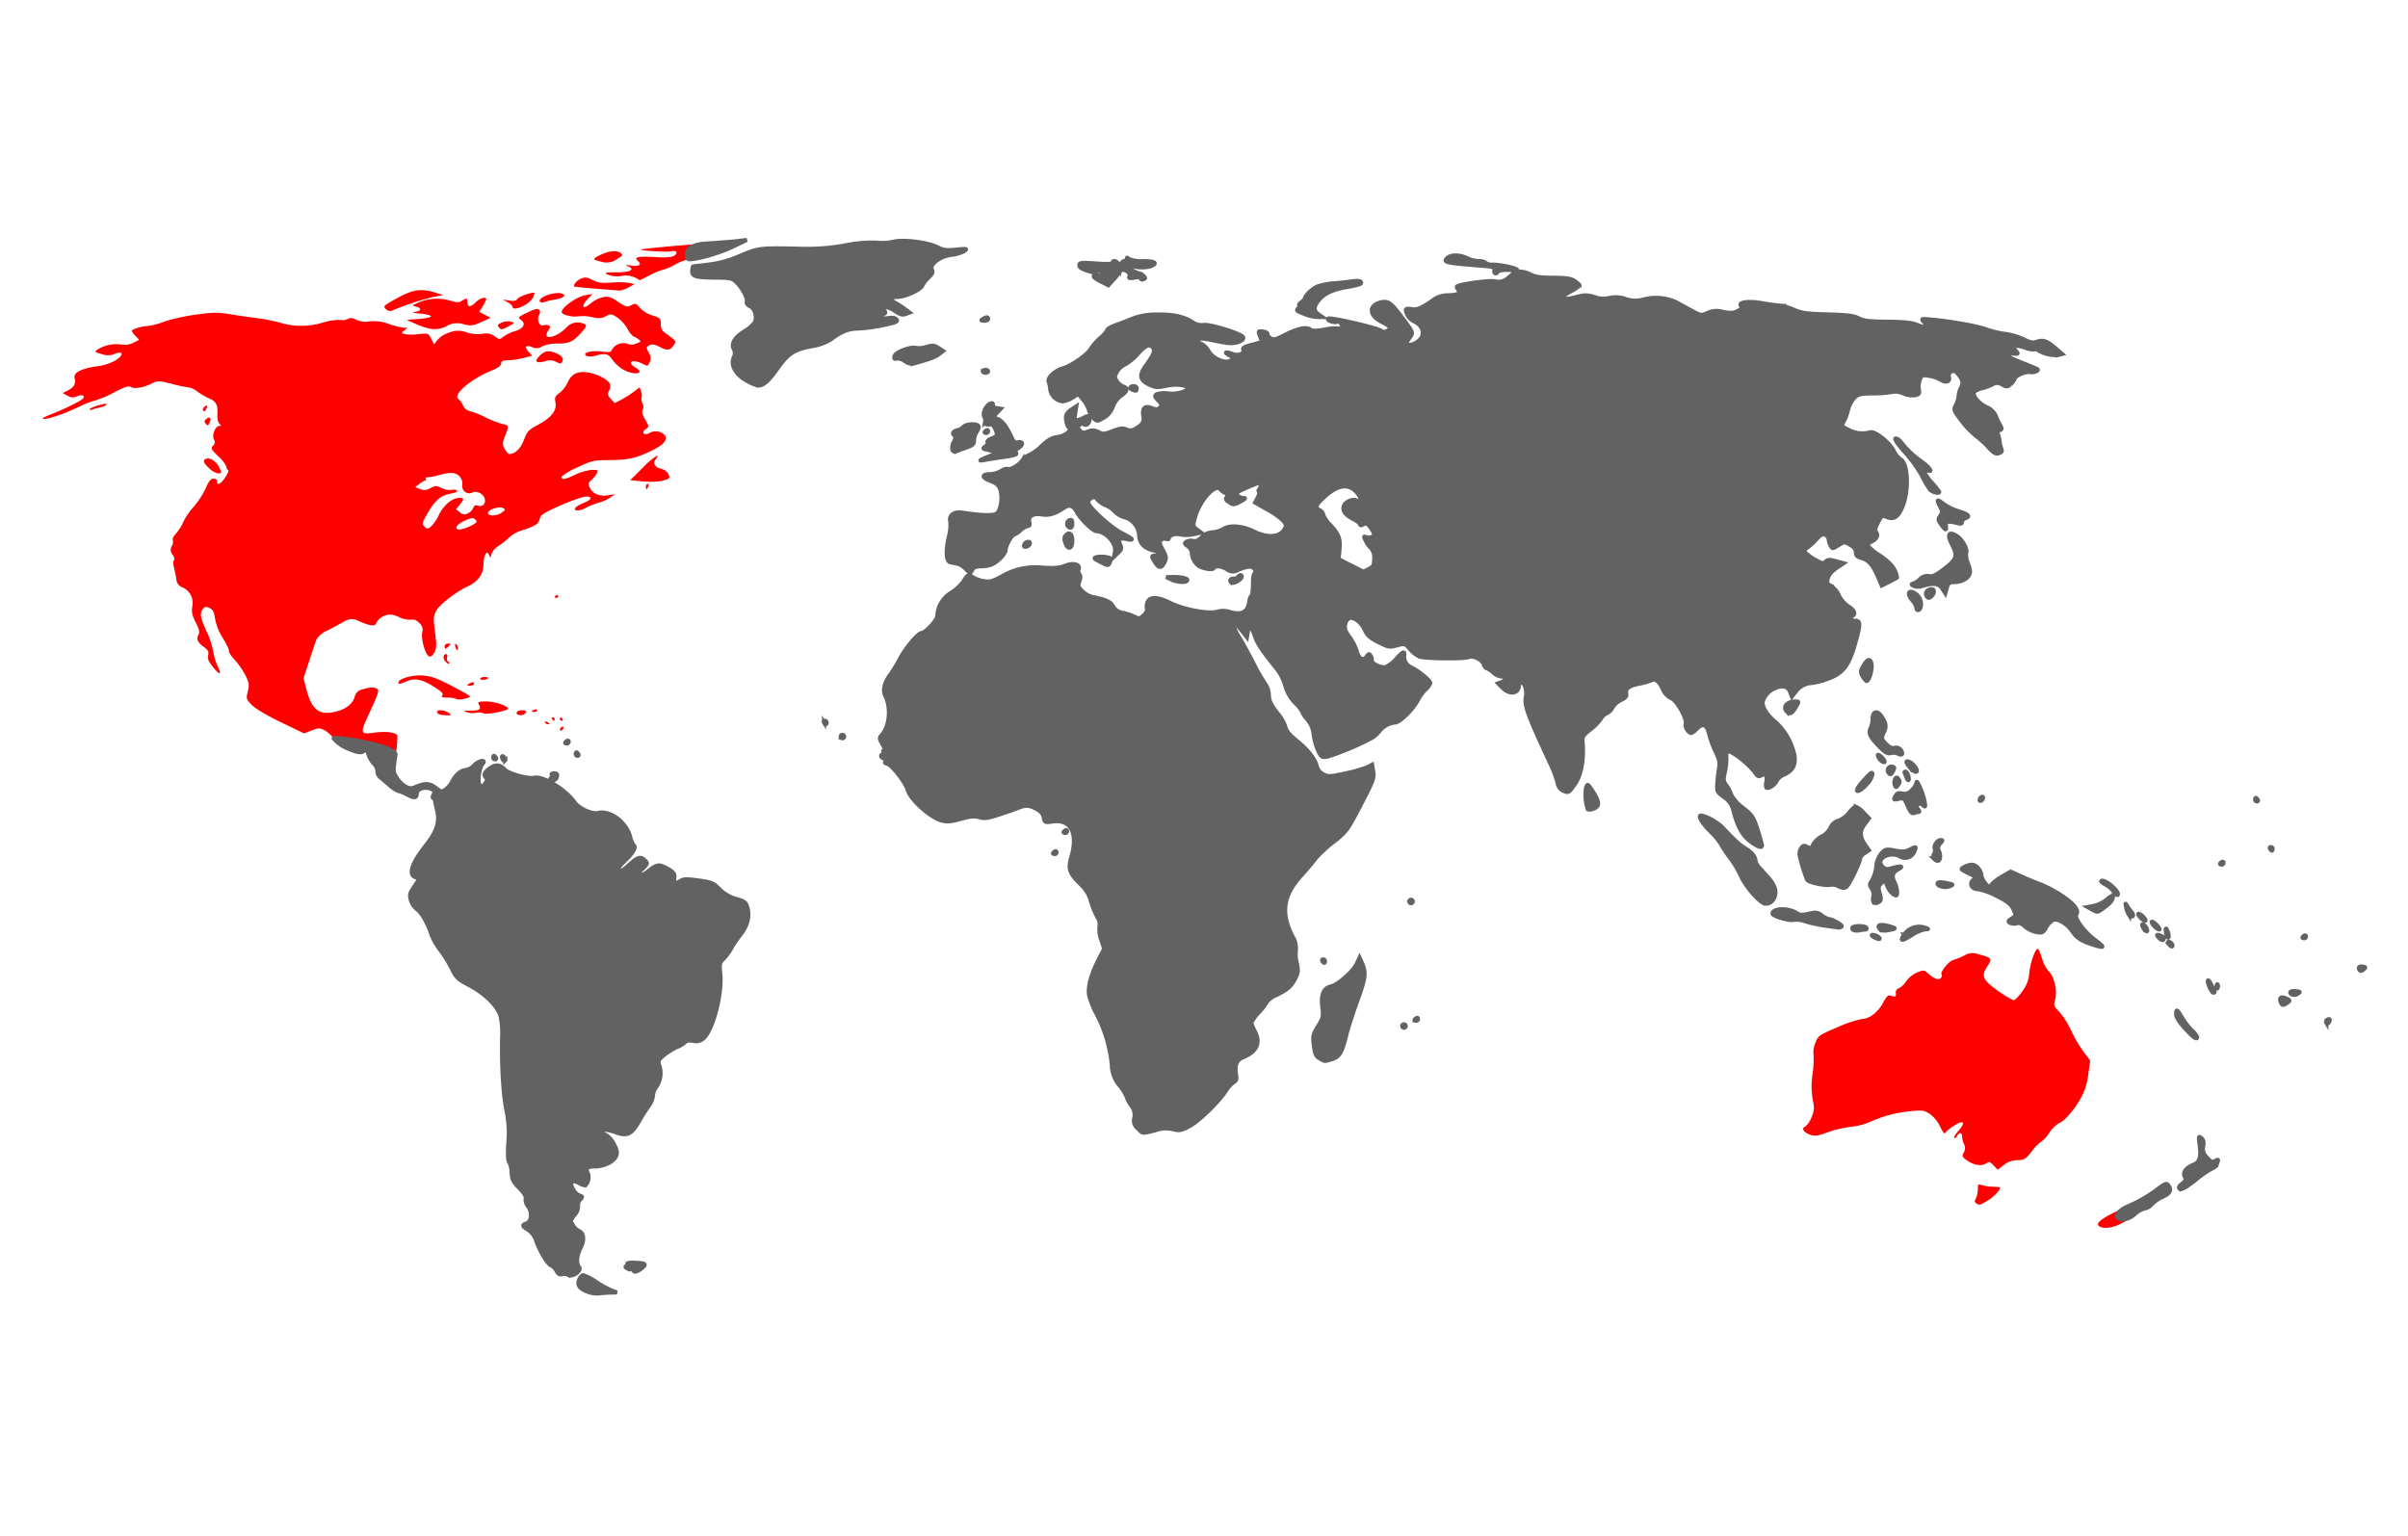 <svg xmlns="http://www.w3.org/2000/svg" width="594.889" height="379.639" viewBox="0 0 594.889 379.639"><g transform="translate(-589 -1113)"><rect width="594.889" height="379.639" rx="15" transform="translate(589 1113)" fill="#fff" opacity="0"/><g transform="translate(757.705 658.255)"><path d="M-129.389,580c-2.2-.824-2.818-1.631-2.3-3.007.242-.637.708-1.159,1.034-1.159a13,13,0,0,1,3.177,1.67,27.154,27.154,0,0,0,3.861,2.133l1.277.464-1.572.034c-.864.019-2.132.116-2.818.215a6.471,6.471,0,0,1-2.665-.35Zm-5-4.23a2.234,2.234,0,0,0-1.536-.174c-.542.172-.96-.084-1.361-.833a3.077,3.077,0,0,0-1.268-1.319c-.87-.3-2.693-3.253-3.708-6.007a5.161,5.161,0,0,0-2.02-2.818c-1.452-.826-1.556-1.2-.432-1.557,1.286-.408,1.525-2.675.443-4.195a2.678,2.678,0,0,1-.633-1.983c.184-.478-.323-1.318-1.551-2.569-1.549-1.578-1.836-2.152-1.9-3.815a5.756,5.756,0,0,0-.583-2.561c-.347-.418-.418-1.919-.23-4.887a27.06,27.06,0,0,0-.475-7.969c-.831-4.109-1.256-11.765-1.04-18.75a18.664,18.664,0,0,0-.429-4.547c-.687-2.46-3.848-5.566-7.755-7.62-2.795-1.468-3.187-1.845-4.28-4.1a30.334,30.334,0,0,0-2.81-4.537,15.183,15.183,0,0,1-2.135-3.685c-.922-2.849-2.548-5.711-3.657-6.437a4.468,4.468,0,0,1-1.5-2.233c-.376-1.362-.277-1.742.9-3.453,1.277-1.855,1.292-1.931.429-2.157-2.12-.554-1.228-3.388,2.577-8.189,2.529-3.191,3.27-5.622,2.569-8.431-.267-1.07-.506-2.19-.531-2.488s-.215-.542-.422-.542-.167-.391.089-.869c.394-.736.295-.947-.652-1.378-1.38-.629-3.465-.007-3.473,1.036-.01,1.251-.56,1.343-2.374.4a9.211,9.211,0,0,0-2.242-.921,7.81,7.81,0,0,1-2.263-1.539c-.983-.846-2.031-1.732-2.329-1.968a2.052,2.052,0,0,1-.542-1.428,2.783,2.783,0,0,0-.851-1.769,6.278,6.278,0,0,1-1.347-2.275c-.359-1.088-.628-1.374-.97-1.031-.714.714-1.772.579-4.338-.556a9.038,9.038,0,0,1-3.3-2.391,7.723,7.723,0,0,0-2.263-2.03c-1.174-.607-1.468-.6-3.179.051l-1.885.72-5.783-2.8c-3.557-1.724-6.318-3.368-7.173-4.272-1.326-1.4-1.369-1.554-.928-3.292.4-1.592.336-2.085-.543-3.9a19.493,19.493,0,0,0-2.687-3.9c-.924-1-1.576-1.993-1.447-2.2s-.523-1.607-1.447-3.11a13.886,13.886,0,0,1-1.975-4.874c-.236-1.715-.511-2.24-1.381-2.637-.923-.42-1.181-.367-1.709.355-.744,1.016-.532,2.089,1.112,5.644a21.62,21.62,0,0,1,1.535,4.759,14.812,14.812,0,0,0,1.154,3.768c1.087,2.131.385,2.094-1.329-.071-1.011-1.277-1.284-1.977-1.083-2.778.215-.855,0-1.267-1.048-2.044-1.594-1.179-1.931-1.939-1.346-3.033.341-.638.185-1.338-.682-3.049-.881-1.738-1.065-2.58-.847-3.87a4.2,4.2,0,0,0-2.354-4.75,2.267,2.267,0,0,1-1.577-2.12c-.147-.868-.428-2.21-.625-2.983-.2-.8-.19-1.509.035-1.648s.075-.728-.314-1.322a1.817,1.817,0,0,1-.206-2.177,2.184,2.184,0,0,0,.231-1.535c-.148-.24.221-.957.821-1.593a11.018,11.018,0,0,0,1.775-2.82,16.812,16.812,0,0,1,2.577-3.768,20.075,20.075,0,0,0,2.933-4.507c.794-1.834,1.259-2.4,1.967-2.409.51,0,.9.237.867.535-.138,1.242.844.859,1.947-.759.65-.954,1-1.8.78-1.879a.871.871,0,0,1-.4-.8,7.586,7.586,0,0,0-1.994-2.591c-1.819-1.768-1.936-2-1.331-2.671a1.121,1.121,0,0,0,.221-1.523c-.574-1.026.332-3.325,1.315-3.334.406,0,.522-.142.273-.325-.559-.411-.812-1.344-.734-2.7.125-2.171-.35-3.079-1.964-3.753a16.112,16.112,0,0,1-2.952-1.706,5.012,5.012,0,0,0-2.123-1.044,33.34,33.34,0,0,1-4.188-.877c-3.037-.775-3.572-.806-4.624-.265-2.18,1.122-4.49,1.579-5.432,1.075-.706-.378-1.477-.145-4.165,1.261a27.477,27.477,0,0,1-4.816,2.052,18.61,18.61,0,0,0-3.549,1.351c-3.17,1.6-7.71,3.207-8.966,3.179-.811-.018-.263-.374,1.894-1.229,3.665-1.453,7.432-3.346,7.78-3.91.429-.694-.5-.943-1.621-.434a2.177,2.177,0,0,1-2.282-.158l-1.222-.641,1.33-.688c1.5-.777,1.976-1.657,1.631-3.033-.334-1.333,1.51-2.312,5.483-2.911a11.909,11.909,0,0,0,4.851-1.6c1.927-1.312,1.6-2.3-.482-1.443a4.241,4.241,0,0,1-3.156.02c-1.77-.477-1.833-.545-1.041-1.124a9.164,9.164,0,0,1,5.865-1.247,4.552,4.552,0,0,0,3.03-.437l1.384-.716-.911-.97a4.254,4.254,0,0,1-.911-1.224c0-.4,2.61-1.207,3.915-1.207a16.384,16.384,0,0,0,3.968-1.048,46.458,46.458,0,0,1,7.85-1.748c4.519-.625,5.476-.633,8.865-.071,2.089.346,4.969.76,6.4.918a44.441,44.441,0,0,1,5.627,1.118,18.054,18.054,0,0,0,10.7-.055,14.184,14.184,0,0,1,4.283-.626,2.541,2.541,0,0,0,1.7-.212,1.991,1.991,0,0,1,2.134.178,5.7,5.7,0,0,0,3.364.4,10.253,10.253,0,0,1,4.8.665,17.755,17.755,0,0,0,3.659.911c.939,0,.942.016.122.619-.8.592-.806.633-.051.926a10.99,10.99,0,0,0,3.353.038c2.545-.266,2.567-.259,3.277,1.114l.715,1.382.927-1.163a6.748,6.748,0,0,1,2.978-1.78,5.4,5.4,0,0,1,4.11.014,9.663,9.663,0,0,0,3.905.364,3.524,3.524,0,0,1,3.05.591c1.187.845,1.22.846,2.273.03a9.342,9.342,0,0,1,2.687-1.279c2.131-.594,2.854-1.859,1.574-2.755-.9-.634-.865-.682,1.513-1.849,1.774-.87,2.573-1.068,2.919-.722s.342.726-.013,1.39c-.605,1.131.148,2.84,1.092,2.478a2.025,2.025,0,0,1,1.251.007c.548.21.539.388-.064,1.309-1.667,2.544,2.07,1.823,4.6-.887a3.722,3.722,0,0,1,4.116-.863c.965.37.874.673-.723,2.425-1.9,2.087-2.878,2.514-5.737,2.514a9.821,9.821,0,0,0-3.774.693,2.3,2.3,0,0,1-2.4.211c-1.547-.705-2.086-.118-.976,1.063l.947,1.008-1.89.536a19.258,19.258,0,0,1-3.841.6c-1.556.051-1.951.219-1.954.835,0,.526-.759,1.08-2.384,1.745-5.267,2.153-9.734,6.034-8.117,7.052a4.133,4.133,0,0,1,1.069,1.527,2.4,2.4,0,0,0,1.725,1.422,22.178,22.178,0,0,1,3.808,1.523,23.7,23.7,0,0,0,3.9,1.564c1.969.429,1.987.474,1.069,2.8-.785,1.991-.8,2.275-.192,3.451.364.7.9,1.275,1.193,1.266,1.421-.041,2.753-1.352,3.58-3.524.789-2.07,1.148-2.456,3.412-3.665,3.341-1.785,4.731-3.543,4.361-5.516-.241-1.286-.116-1.587.985-2.371a7.61,7.61,0,0,0,2.04-2.626c.958-2.125,2.5-2.862,5.095-2.437,2.3.376,5.026,1.838,5.355,2.875a2.576,2.576,0,0,1-.249,1.7c-.412.77-.334,1.1.466,1.947l.961,1.023,1.569-.813a26.828,26.828,0,0,0,3.074-1.939l1.5-1.126.354.956a2.694,2.694,0,0,1,.123,1.557,2.074,2.074,0,0,0,.219,1.443,1.629,1.629,0,0,1,.057,1.544c-.275.491-.091,1.236.607,2.464,1,1.76,1,1.761.122,2.376-1.155.809-.414,1.667.854.989A3.15,3.15,0,0,1-110.8,368q1.971,1.784-3.266,4.253c-3.794,1.785-5.484,2.138-10.436,2.182-3.656.032-4.14.149-7.7,1.853a15.246,15.246,0,0,0-3.793,2.2c0,.895.657.817,3.18-.377a13.027,13.027,0,0,1,4.314-1.265c1.558,0,1.615.048,1.129.957a6.409,6.409,0,0,1-1.351,1.637c-.725.587-.768.835-.314,1.831.681,1.494,2.458,2.213,4.585,1.854l1.68-.284-1.292.891a8.835,8.835,0,0,1-2.6,1.174,17.7,17.7,0,0,0-3.288,1.28,4.191,4.191,0,0,1-2.513.667c-.686-.424.038-1.06,2.267-1.992,1.983-.828,1.666-1.708-.471-1.308a44.353,44.353,0,0,0-6,2.259c-3.849,1.7-4.521,2.143-4.745,3.163-.275,1.254-1.215,1.847-4.519,2.853a8.479,8.479,0,0,0-3.035,1.722,17.493,17.493,0,0,1-2.617,2.084,4.289,4.289,0,0,0-1.754,2.024c-.231.978-.285,1-.575.248-.542-1.412-1.36-.032-1.407,2.375-.048,2.466-1.3,4.148-4.04,5.437-2.811,1.321-6.811,4.442-7.621,5.947-.716,1.329-.745,1.846-.3,5.261.411,3.186.387,3.985-.155,5.032-.4.782-.876,1.155-1.268,1-.93-.357-2.068-4.185-1.749-5.885a2.14,2.14,0,0,0-.805-2.455,2.026,2.026,0,0,0-1.92-.743,6.015,6.015,0,0,1-2.919-.622c-1.75-.75-2.308-.813-3.557-.4a3.518,3.518,0,0,0-1.964,1.547c-.41.9-.681,1.015-1.814.772a12.321,12.321,0,0,1-2.5-.884c-1.586-.81-2.474-.754-4.255.27-.831.478-2.526,1.392-3.768,2.032a5.5,5.5,0,0,0-2.664,2.274c-.224.611-1.023,2.994-1.776,5.294l-1.37,4.183.7,2.7c1.286,4.961,3.074,6.446,6.8,5.647,2.809-.6,4.5-1.823,5.117-3.7a2.463,2.463,0,0,1,2.09-1.941c1.914-.532,2.713-.551,3.449-.085.607.385.393,1.019-2.323,6.9-1.864,4.035-1.73,4.4,1.464,3.936,2.909-.42,5.568-.1,5.879.712a22.7,22.7,0,0,1-.438,4.732c-.647,4.091-.643,4.183.289,5.691a6.906,6.906,0,0,0,2.17,2.165c1.074.555,1.411.554,2.762-.01,2.147-.9,3.313-.8,4.8.391,1.192.954,1.361.981,2.3.367a6.04,6.04,0,0,0,1.686-2.007c.837-1.667,2.247-2.84,3.432-2.852a3.423,3.423,0,0,0,1.918-1.094c1.137-1.211,3.14-1.605,2.161-.426-.821.99-1.291,4.173-.762,5.162.441.824.476.819,1.278-.172.571-.705.686-1.158.374-1.47-.745-.745-.52-1.364.865-2.388,1.439-1.064,2.551-.954,3.793.372.91.972,5.77,2.287,7.163,1.938,2.121-.532,7.852,2.952,10.005,6.083,1.025,1.491,4.3,2.991,5.741,2.63,2.963-.744,7.025,2.225,7.974,5.828a5.669,5.669,0,0,0,.948,2.221c.633.394-.315,1.951-2.386,3.921-1.323,1.259-1.639,1.8-1.267,2.173s.984.046,2.454-1.308c2.137-1.97,2.85-2.17,3.921-1.1.651.651.631.784-.261,1.734a3.353,3.353,0,0,1-1.65,1.056c-.4.016-.236.206.381.452.847.338,1.289.243,2.168-.467,2.289-1.849,2.827-1.938,4.86-.8,1.322.738,1.851,1.3,1.785,1.9-.185,1.653.2,2.019,1.351,1.268.911-.6,1.536-.625,4.584-.208,3.242.444,3.667.621,5.222,2.176a9.169,9.169,0,0,0,4.085,2.389c2.191.637,2.429.831,2.826,2.307.576,2.139-.1,4.514-1.924,6.769a22.4,22.4,0,0,0-2.124,3.143,11.929,11.929,0,0,1-1.836,2.521c-1.051,1.051-1.11,1.314-.848,3.811.512,4.877-1.874,13.977-4.175,15.923a2.765,2.765,0,0,1-2.578.6c-.977-.151-1.7-.054-1.89.255a6.636,6.636,0,0,1-2.1,1.289,15.91,15.91,0,0,0-3.266,2.046c-1.4,1.2-1.447,1.329-.976,2.756a6,6,0,0,1-.987,5.258,4.2,4.2,0,0,0-.685,2.032,5.048,5.048,0,0,1-1.005,2.4,44.213,44.213,0,0,0-2.37,3.753c-1.847,3.263-2.957,3.829-5.635,2.869-2.324-.833-3.563-.932-3.563-.286,0,.244.463.654,1.029.912a5.784,5.784,0,0,1,1.961,2.334c.763,1.527.843,2.057.446,2.93-.616,1.351-2.97,2.486-5.159,2.486-1.938,0-2.419.474-1.75,1.725a2.882,2.882,0,0,1-.664,2.967,3.947,3.947,0,0,1-1.508-.579c-1.826-.944-2.472-.343-1.549,1.442a3.552,3.552,0,0,0,1.586,1.607c.854.271.863.331.169,1.1a1.715,1.715,0,0,0-.467,1.509,3.023,3.023,0,0,1-.865,2.183c-1.089,1.428-1.105,1.527-.407,2.593a4.043,4.043,0,0,0,1.384,1.361c1.306.5,1.522,2.213.526,4.164s-1.15,3.915-.378,4.845c.7.846-1.66,2.493-2.722,1.9ZM-166.338,388c1.158-2.421,3.314-4.223,5.05-4.223,1.249,0,1.264.2.12,1.657l-.9,1.144.923.747a1.519,1.519,0,0,0,1.975.268,2.672,2.672,0,0,0,1.318-1.317c.2-.627.523-.774,1.286-.582a1.117,1.117,0,0,0,1.44-.494c.881-1.574-1.361-3.587-3.011-2.7a1.75,1.75,0,0,1-2.394-1.951,2.69,2.69,0,0,0-.564-1.921c-.9-1.183-2.259-1.307-5.243-.479a13.09,13.09,0,0,1-2.719.512c-.422-.016-.655.154-.516.378s.094.412-.1.417a4.631,4.631,0,0,0-1.43.839l-1.079.829,1.212.461a2.629,2.629,0,0,0,2.557-.235c1.236-.639,1.465-.639,2.815,0a4.5,4.5,0,0,0,2.484.446c.559-.14,1.135-.061,1.281.175s-.461.553-1.395.711c-2.537.429-3.855,1.485-5.7,4.565-1.537,2.573-1.625,2.883-1.013,3.563s.767.678,1.592.1A9.446,9.446,0,0,0-166.338,388Zm7.876,2.676c1.543-.787,1.692-.985,1.148-1.529s-.888-.508-2.657.274c-2.077.919-2.737,2.159-1.148,2.159A8.207,8.207,0,0,0-158.461,390.679Zm7.687-3.276c.9-.633.936-.757.3-1.113-.938-.525-3.724.379-3.724,1.208C-154.2,388.353-152.044,388.293-150.775,387.4Zm32.558,187.216a1.725,1.725,0,0,1,.52-.867c.286-.286.356-.52.156-.52s-.6.32-.884.711c-.41.561-.694.61-1.348.23-.468-.271-.581-.487-.261-.494s.447-.208.3-.447c-.283-.458.461-.583,2.6-.437,1.91.131,2.1.409.922,1.338-1.1.865-2.005,1.084-2.005.486Zm362.054-10.88q-1.861-1.179,7.746-5.2a33.7,33.7,0,0,0,6.056-3.482c2.622-1.983,2.84-2.068,3.36-1.326.789,1.126.324,1.942-1.6,2.811a8.9,8.9,0,0,0-2.573,1.789,2.954,2.954,0,0,1-1.767,1.034,5.646,5.646,0,0,0-2.5,1.46c-3.063,2.749-6.943,4.047-8.723,2.92ZM213.5,558.107c-.45-.285-.476-.579-.108-1.266a5.728,5.728,0,0,0,.478-2.252c0-1.221.1-1.324.975-1.015a10.453,10.453,0,0,0,2.493.4c.835.031,1.668.085,1.852.12.719.135-1.2,2.321-2.927,3.332C214.2,558.63,214.29,558.609,213.5,558.107Zm50.1-3.791c-.151-.151.206-.652.794-1.114.885-.7.988-.99.6-1.713-.56-1.046.272-2.168,2.2-2.965,1.492-.618,1.867-1.872,1.467-4.9-.275-2.081-.242-2.211.429-1.657.527.436.656.984.468,1.985a2.8,2.8,0,0,0,.894,2.754c.988,1.175,1.282,1.3,2.051.891s.856-.373.615.256a5.014,5.014,0,0,0-.282.906,5.1,5.1,0,0,1-1.409.892,23.882,23.882,0,0,0-3.36,2.332c-1.745,1.441-3.54,2.6-4.018,2.6a.913.913,0,0,1-.447-.274Zm-45.844-5.6c-.913-.972-1.082-1.009-1.959-.434-1.118.732-3.218.3-4.9-1-.9-.7-.96-.919-.5-1.785a1.983,1.983,0,0,0,.052-2.039,5.613,5.613,0,0,1-.478-1.9c0-1.05-.682-1.1-1.247-.091-.232.415-.547.631-.7.479s.35-.989,1.116-1.861c1.884-2.146,1.149-2.728-1.34-1.062a8.736,8.736,0,0,0-2.1,1.743c-.085.241-.6-.5-1.145-1.651a8.208,8.208,0,0,0-2.528-3.1c-1.378-.908-1.845-.982-4.491-.719a30.722,30.722,0,0,0-10.076,2.575,17.091,17.091,0,0,1-4.964,1.309,28.186,28.186,0,0,0-5.8,1.372c-2.368.891-3.041.985-4.241.589-1.609-.531-2.277-1.626-1.236-2.025a5.074,5.074,0,0,0,1.52-2.211c.735-1.715.776-2.249.34-4.464a19.322,19.322,0,0,1-.037-6.391,23.076,23.076,0,0,0,.214-4.807,6.089,6.089,0,0,1,.466-2.79c.688-1.8.855-1.919,5.505-3.889a29.4,29.4,0,0,1,6-2.031c1.792,0,4.011-1.7,5.234-4.022.756-1.432,1.28-1.977,1.734-1.8,1.266.489,1.516.393,1.419-.545a1.041,1.041,0,0,1,.713-1.207,5.143,5.143,0,0,0,1.833-1.754,6.871,6.871,0,0,1,2.706-2.173c1.583-.635,1.74-.626,2.6.157,1.588,1.444,2.714,1.865,3.252,1.218.261-.315.351-.7.2-.848-.5-.5,1.774-3.345,2.884-3.619a16.734,16.734,0,0,0,2.72-1.087,3.774,3.774,0,0,1,3.468-.328c3.389.91,3.5,1.059,2.241,2.964-1.621,2.45-1.191,3.408,2.785,6.207,1.836,1.292,3.569,2.273,3.852,2.178a9.248,9.248,0,0,0,1.984-2.2,7.95,7.95,0,0,0,1.707-4.412c.251-2.539,1.465-6.069,2.087-6.069.206,0,.678,1.044,1.049,2.32a8.867,8.867,0,0,0,1.728,3.309c1.353,1.272,2.14,4.827,1.532,6.928-.4,1.392-.325,1.615,1.055,3.035a19.858,19.858,0,0,1,2.88,4.567,33.994,33.994,0,0,0,3.063,5.248l1.673,2.213-.476,3.42a15.517,15.517,0,0,1-1.946,6.024c-1.634,2.894-4.077,5.655-5.365,6.064a8.155,8.155,0,0,0-2.384,2.414,7.388,7.388,0,0,1-1.966,2.147,8.89,8.89,0,0,0-2.2,2.251c-1.633,2.065-1.933,2.254-3.634,2.286a5.336,5.336,0,0,0-3.377,1.2l-1.522,1.161-1-1.063ZM6.352,539.6a2.428,2.428,0,0,1-.866-2.652,3.678,3.678,0,0,0-.815-3.1,6.889,6.889,0,0,1-1.065-2.038,11.648,11.648,0,0,0-1.7-2.755,8.034,8.034,0,0,1-1.985-5.172,34.3,34.3,0,0,0-3.665-12.423A20.181,20.181,0,0,1-5.7,506.636c-.339-2.087.509-5.194,2.444-8.957l1.287-2.5L-2.691,493a7.633,7.633,0,0,1-.449-3.272,3.3,3.3,0,0,0-.56-2.472,19.107,19.107,0,0,1-1.514-3.762A8.827,8.827,0,0,0-7.839,479.2c-2.748-2.7-3.1-3.757-2.252-6.69,1.736-5.971-.139-9.454-4.721-8.767-1.784.267-1.852.234-2.1-1.026-.193-.967-.717-1.536-2.033-2.207-1.71-.872-2.442-.876-4.541-.02-.477.194-2.428.867-4.335,1.5-2.868.945-3.729,1.067-4.978.7-1.183-.343-2.179-.254-4.6.41-2.5.686-3.408.76-4.759.387-2.82-.779-7.664-5.145-8.353-7.529-.533-1.845-3.85-6.145-4.978-6.454-.717-.2-.805-.349-.366-.633s.365-.429-.325-.61c-1.1-.286-1.2-1.182-.145-1.191.648-.006.664-.068.108-.427-.41-.265-.455-.423-.123-.427s.213-.539-.378-1.54c-.832-1.409-.849-1.6-.214-2.3,1.94-2.143,2.365-6.758.89-9.665-.7-1.388-.251-3.305,1.251-5.3a38.7,38.7,0,0,0,2.454-4.058c1.371-2.591,4.428-6.194,5.256-6.194.916,0,3.87-3.176,3.87-4.16a7.151,7.151,0,0,1,3.495-5.828,11.5,11.5,0,0,0,3.031-2.838c1.029-1.665,1.175-1.719,2.373-.884a7.911,7.911,0,0,0,2.6.888c1.461.245,2.16.069,4.335-1.095a16.432,16.432,0,0,1,10.34-2.235c2.825.176,4.1.064,5.466-.484,2.017-.807,3.76-.329,3.288.9a1.348,1.348,0,0,0,.192,1.215c.312.376.309.914-.008,1.748-.4,1.048-.31,1.36.677,2.39a5.68,5.68,0,0,0,2.485,1.455c3.484.7,4.475,1.148,5.194,2.366a3.12,3.12,0,0,0,2.36,1.565,12.57,12.57,0,0,1,2.867.95c1.169.6,1.32.582,2.3-.333.655-.616.953-1.267.8-1.752a2.5,2.5,0,0,1,.228-1.655c.671-1.253,2.575-1.13,5.549.358,3.24,1.622,9.383,2.779,11.561,2.178a5.26,5.26,0,0,1,2.972-.011c3,.921,4.53.2,4.939-2.32.136-.837.368-1.522.515-1.522.28,0,.427-1.258.467-4.01.013-.894.225-1.626.47-1.626.292,0,.278-.314-.042-.911-.533-1-1.614-.974-4.2.088a2.273,2.273,0,0,1-2.668-.167c-1.425-.842-2.888-.968-3.31-.286-.314.508-2.53.152-3.733-.6a4.549,4.549,0,0,1-1.671-3.324,2.267,2.267,0,0,0-.975-1.509c-.83-.585-.879-.75-.325-1.113a2.436,2.436,0,0,1,1.635-.194c.691.163,1.326-.11,2.128-.911a4.046,4.046,0,0,1,2.7-1.226,6.554,6.554,0,0,0,2.757-.873c1.433-.944,4.685-.682,7.209.581,3.4,1.7,6.425,1.6,7.641-.253.633-.966.636-1.169.036-2.085a15.955,15.955,0,0,0-3.906-2.859L35.3,384.937l.607-1.174c.334-.646.5-1.283.364-1.417s-.083-.5.113-.814a3.6,3.6,0,0,0,.441-1.13c.1-.657-.6-.475-4.047,1.049-2,.885-2.3,1.156-1.855,1.691a2.193,2.193,0,0,0,1.451.656c.712.015.543.219-.737.895-1.554.82-1.728.831-2.739.169-.864-.566-.977-.83-.568-1.323s.346-.678-.3-.92a3.322,3.322,0,0,1-1.272-.923c-1.242-1.655-5.181,2.7-6.327,6.993-.538,2.015-.52,2.12.493,2.884l1.051.792-1.928.4a8.428,8.428,0,0,1-3.175.057c-1.266-.346-2.871.175-2.871.933,0,.223-.3.291-.656.153a1.429,1.429,0,0,0-1.273.26c-.526.437-.467.794.405,2.434.944,1.776.974,2.019.385,3.2-.738,1.48-1.425,1.37-2.467-.4-.727-1.231-.722-1.259.24-1.4,1.214-.172,1.292-.945.115-1.133-2.686-.429-4.119-1.845-4.119-4.069a4.975,4.975,0,0,0-3.561-4.234,5.449,5.449,0,0,1-2.45-1.418,5.89,5.89,0,0,0-2.168-1.518,5.841,5.841,0,0,1-2.137-1.473c-.454-.648-.752-.726-1.416-.37a1.527,1.527,0,0,0-.841,1.07c0,1.126,5.526,6.218,8.227,7.581,2.864,1.446,3.311,1.962,1.321,1.525-1.774-.39-2.257,0-1.65,1.332.426.935.356,1.22-.5,2.044l-1,.957L.7,397.012c.36-2.05-2.343-4.995-4.585-4.995-.822,0-3.978-3.062-4.805-4.661-.884-1.709-1.867-2.039-3.26-1.094-2.1,1.423-3.672,1.9-5.317,1.626-2.186-.369-3.562.393-3.214,1.781.182.725.081,1.048-.328,1.048a4.516,4.516,0,0,0-1.851,1.083,5.554,5.554,0,0,1-1.591,1.084c-.536,0-2.05,2.74-2.051,3.713,0,.931-1.7,2.764-3.333,3.6a7.3,7.3,0,0,1-2.694.486c-1.322,0-1.864.218-2.227.9-.475.888-.489.885-1.6-.226-1.042-1.042-1.642-1.3-3.746-1.629-1.105-.171-1.292-2.673-.465-6.237a11.872,11.872,0,0,0,.385-3.794c-.411-1.637.875-2.6,3.026-2.271,4.968.763,7.873.805,8.554.124.936-.936,1.358-4.022.787-5.753-.373-1.129-.885-1.59-2.413-2.174-2.248-.859-2.3-1.689-.1-1.711a5.876,5.876,0,0,0,2.685-.777c.639-.419,1.346-.648,1.571-.509.613.379,2.934-.959,3.7-2.135a3.35,3.35,0,0,1,1.63-1.276,11.915,11.915,0,0,0,3.12-2.262c1.69-1.574,2.577-2.068,4.026-2.241,1.8-.214,3.6-1.691,2.753-2.252-.527-.349-.967-2.448-.674-3.212a4.053,4.053,0,0,1,1.364-1.387l1.111-.728-.285,1.784c-.248,1.548-.184,1.767.478,1.656a6.887,6.887,0,0,0,1.745-.667c.822-.452,1.024-.43,1.241.135.372.968-.661,2.107-1.374,1.515-.394-.327-.644-.315-.864.041s-.4.347-.665-.075c-.2-.317-.455-.476-.577-.355s.225.781.77,1.464c.919,1.153,1.094,1.207,2.4.751a2.727,2.727,0,0,1,2.616.13c1.078.558,1.442.531,3.515-.256,1.816-.69,2.531-.778,3.335-.412a2.005,2.005,0,0,0,1.974-.025c1.95-1.008,2.49-1.767,2.248-3.162-.359-2.067.3-2.744,2.029-2.091,1.178.445,1.522.427,2.054-.105.564-.564.515-.772-.409-1.755-.889-.946-.951-1.181-.409-1.547a6.448,6.448,0,0,1,2.927-.189c2.3.244,5.172-.656,4.672-1.465-.438-.708-3.081-.913-5.32-.412-1.986.444-2.507.408-4.029-.278-2.364-1.066-2.642-2.313-1.021-4.573,2.087-2.909,2.468-3.835,1.874-4.552-.88-1.061-1.745-.715-3.756,1.5a12.712,12.712,0,0,1-3.218,2.662,4.5,4.5,0,0,0-1.944,1.805c-.589,1.14-.589,1.379.009,2.29a3.571,3.571,0,0,0,1.546,1.3c1.33.422,1.067,1.214-.835,2.516A6.163,6.163,0,0,0,.157,361.28a4.921,4.921,0,0,1-2.26,2.707c-1.545.892-1.615.9-2.468.123a4.409,4.409,0,0,1-1.139-1.982,7.756,7.756,0,0,0-1.447-2.608L-8.343,358.1l-1.5.917a6.078,6.078,0,0,1-2.371.909,3.521,3.521,0,0,1-3.075-2.869,8.382,8.382,0,0,0-.393-1.98c-.388-.971,1.553-2.792,3.57-3.349s6.131-3.437,6.831-4.788a13.027,13.027,0,0,1,2.344-2.686,7.065,7.065,0,0,0,1.778-2.023c0-.236.927-.76,2.059-1.163s3.035-1.136,4.227-1.627a15.868,15.868,0,0,1,5.636-.982c4.092-.1,6.768.438,8.976,1.819a3.829,3.829,0,0,0,2.819.762c1.5-.3,9.476,2.174,9.808,3.04s-1.954,1.693-3.923,1.409c-.9-.13-2.767-.477-4.144-.772-1.855-.4-2.631-.409-2.992-.048s-.181.627.695,1.026a4.5,4.5,0,0,1,1.809,1.751c.878,1.7,3.689,3.081,5.139,2.529,1.393-.53,1.384-.7-.086-1.495-1.36-.738-.732-.9.976-.248,1.364.518,2.908-.127,2.549-1.064-.168-.439.305-.756,1.642-1.1,2.86-.733,3.07-.838,2.832-1.418-.9-2.194-.91-2.131.4-1.982.7.08,1.206.377,1.148.672s.306.748.807,1.016c.753.4,1.346.259,3.415-.825,3.034-1.591,5.4-2.109,6.277-1.378.491.408,1.306.411,3.663.013a11.337,11.337,0,0,1,3.452-.251.521.521,0,0,0,.7-.2c.342-.553-.6-1.807-1.12-1.487-.624.386-2.675-.305-2.229-.751s12.514,2.362,13.236,3.084c.487.487,2.028-.163,2.028-.854,0-.233-.86-.842-1.912-1.353-3.261-1.584-3.47-4.121-.4-4.891,1.78-.447,2.549.069,5.011,3.355,3.2,4.266,3.114,4.049,2.07,5.516-.773,1.086-.82,1.34-.283,1.546,1.016.39,3.192-.975,3.5-2.195.359-1.429-.311-2.647-1.911-3.474a3.709,3.709,0,0,1-2.168-2.838c0-.339.472-.424,1.409-.253,1.405.257,2.568-.253,5.75-2.521a6.1,6.1,0,0,1,3.2-.889c2.517-.057,3.331-.48,2.607-1.352-.284-.342-.426-.712-.316-.823.554-.554,7.691-1.551,9.335-1.3a3.45,3.45,0,0,0,3.372-.884c.837-.639,1.522-1.333,1.522-1.543,0-.53-3.788-.483-4.119.051-.454.735-1.043.479-.877-.381.14-.726-.227-.844-3.385-1.09-8.623-.671-9.324-.829-8.289-1.863.909-.909,3.14-.892,5.007.04a7.543,7.543,0,0,0,2.816.694,2.55,2.55,0,0,1,1.693.434,2.537,2.537,0,0,0,1.687.434c2.162,0,6.343.934,6.08,1.358-.128.207.277.376.9.376a6.538,6.538,0,0,1,2.518.747c1.026.552,2.46.751,5.506.763,3.274.013,4.363.181,5.311.821.656.442,1.189.928,1.186,1.079a8.469,8.469,0,0,1-2.223,1.5c-2.945,1.625-2.322,2.333,1.24,1.41,2.307-.6,2.837-.6,4.748-.034a5.968,5.968,0,0,0,3.609.22,7.247,7.247,0,0,1,4,.24,7.2,7.2,0,0,0,4.15.211,12.183,12.183,0,0,1,8.211.524c.989.536,2.814,1.529,4.055,2.206,2.2,1.2,2.295,1.213,3.82.529a5.3,5.3,0,0,1,3.872-.26c1.872.358,2.553.314,3.607-.231,1.031-.533,1.2-.8.8-1.27-.761-.917,1.94-1.258,5.258-.664,1.52.272,3.446.544,4.281.6A13.437,13.437,0,0,1,168.5,337.3c1.766.8,3.1.975,8.268,1.117,4.9.135,6.465.331,7.648.962,1.2.64,2.57.8,7.122.847,4.189.041,6.065.239,7.308.773,2.006.862,2.808.546,1.716-.676-.785-.879-.781-.88,2.248-.579,5.075.5,11.162,1.615,13.223,2.412a23.048,23.048,0,0,0,4.545,1.072,16.8,16.8,0,0,1,4.626,1.347c1.7.86,2.247.954,3.337.575,1.489-.519,2.456-.145,4.73,1.83l1.413,1.228-1.065.267a8.352,8.352,0,0,1-4.886-1.21.893.893,0,0,0-.9-.184,5,5,0,0,1-2.253-.417c-2.422-.834-3.5-.521-2.394.7.753.832.737.85-.7.75-2.688-.188-1.949.606,2,2.146,2.146.837,3.994,1.611,4.106,1.72.407.394-.935.882-1.911.7-1.072-.2-3.713.945-3.713,1.617a3,3,0,0,1-.927,1.269c-.852.794-1.028.812-2.168.223a2.049,2.049,0,0,0-2.432-.041,13.917,13.917,0,0,1-2.49.913,5.717,5.717,0,0,0-1.838.76c-.872.724.666,2.832,2.833,3.881a4.4,4.4,0,0,1,2.288,2.05,17.915,17.915,0,0,0,1.05,2.285c.578,1.028.573,1.174-.048,1.413a.685.685,0,0,0-.391,1.021,8.45,8.45,0,0,1,.417,1.839,7.614,7.614,0,0,0,.425,1.8c.222.515.039.806-.645,1.022-.761.241-1.273-.049-2.524-1.432a25.436,25.436,0,0,0-3.2-2.92,22.039,22.039,0,0,1-3.57-3.765c-1.882-2.5-1.921-2.618-1.3-3.825a6.231,6.231,0,0,0,.659-2.242,5.352,5.352,0,0,1,.611-2.074c.626-1.131.385-2.034-.954-3.57a1.152,1.152,0,0,0-2.048.99c.363,1.145-.751,1.516-2.033.677a8.91,8.91,0,0,0-2.843-.954c-1.731-.276-1.859-.223-2.308.954a5.181,5.181,0,0,0-.243,2.408c.2,1,.06,1.2-.964,1.424a5.511,5.511,0,0,1-2.863-.434,4.482,4.482,0,0,0-2.8-.375,27.189,27.189,0,0,1-4.672.357c-3.086.031-3.68.165-4.618,1.046a7.336,7.336,0,0,0-1.581,3.035,12.555,12.555,0,0,1-1.129,2.989c-.594.917-.537,1.01,1.162,1.877a7.149,7.149,0,0,0,5.379.663c1.176-.405,4.762,2.391,5.882,4.586a5.768,5.768,0,0,0,1.685,2.09c1.771.948,2.13,7.166.65,11.231-1.025,2.815-2.173,3.735-3.858,3.094a11.225,11.225,0,0,0-1.315-.445,9.025,9.025,0,0,0-1.072,1.779c-.67,1.284-.8,1.932-.47,2.329.632.761.164,1.751-1.1,2.327-.583.266-1.06.672-1.06.9a12.61,12.61,0,0,0,3.014,2.494c2.109,1.451,3.236,2.566,3.753,3.712a4.363,4.363,0,0,1,.562,1.8c-.1.087-.983.566-1.969,1.063l-1.793.9-1.079-2.476c-1.207-2.772-2.243-3.886-4.068-4.377-.919-.247-1.239-.6-1.239-1.357,0-.7-.45-1.287-1.405-1.847-1.392-.816-1.419-.815-2.9.1s-1.5.917-1.955.066a4.006,4.006,0,0,1-.459-1.522,1.5,1.5,0,0,0-.81-1.1c-.662-.355-1.081-.14-2.3,1.177a14.1,14.1,0,0,1-2.33,2.089c-.719.409-.757.582-.262,1.178a11.464,11.464,0,0,0,2.45,1.744c1.635.914,1.948.966,2.5.414.524-.524.951-.543,2.533-.114l1.9.516-1.06.709c-1.967,1.314-2.587,2-2.867,3.191-.23.974-.093,1.266.781,1.664a5.69,5.69,0,0,1,1.971,2.356,7.214,7.214,0,0,0,2.222,2.648c1.587.937,2.047,1.933,1.13,2.446-.854.478-.446,1.193.681,1.193,1.35,0,1.358.805.053,5.454-1.58,5.63-3.007,7.508-6.74,8.874a19.073,19.073,0,0,1-3.974,1.05,5.288,5.288,0,0,0-4.077,2.226l-.893,1.135-.416-1.1c-.543-1.429-1.789-1.788-3.577-1.032a5.186,5.186,0,0,0-3.155,3.229c-.39,1.279.991,3.53,3.277,5.34a15.621,15.621,0,0,1,4.477,7.931c.43,2.361-.332,3.91-2.376,4.832a4.048,4.048,0,0,0-1.937,1.53c-.321,1.013-2.246,2.274-2.6,1.7a1.787,1.787,0,0,1-.013-1.235,2.667,2.667,0,0,0-.015-1.506c-.214-.557-.45-.607-1.135-.24-.713.382-.988.285-1.564-.55-1.415-2.052-5.516-5.348-6.652-5.348-.4,0-.555.482-.486,1.517a15.539,15.539,0,0,1-.378,3.616c-.428,1.88-.384,2.225.423,3.316a8.133,8.133,0,0,1,1.174,2.308,9.8,9.8,0,0,0,2.841,3.149c2.39,1.917,2.642,2.3,3.647,5.479a38.364,38.364,0,0,1,1.08,3.831c0,.735-.906.437-2.8-.92-1.954-1.4-3.2-3.623-4.242-7.547a5.243,5.243,0,0,0-2.353-3.468c-1.724-1.268-1.776-1.379-1.637-3.478.079-1.192.274-2.882.434-3.755.225-1.229.039-2.11-.825-3.9a27.045,27.045,0,0,1-1.612-4.344c-.61-2.494-1.472-2.912-3-1.452a5.329,5.329,0,0,1-1.416,1.1c-.69,0-1.638-1.469-1.411-2.185.413-1.3-2.127-5.837-3.613-6.453a4.254,4.254,0,0,1-2.054-2.257c-.865-1.917-1.834-2.651-2.8-2.12a18.013,18.013,0,0,1-3.127.86c-2.508.514-3.408,1.274-3.065,2.587.126.484-.312.951-1.365,1.452a4.8,4.8,0,0,0-2.043,1.819,2.715,2.715,0,0,1-1.323,1.343,3.753,3.753,0,0,0-1.567,1.474,13.237,13.237,0,0,1-2.68,2.7c-1.463,1.124-1.92,1.753-1.847,2.544.425,4.623-.227,8.491-1.819,10.788-1.553,2.24-1.662,2.3-2.975,1.7a2.455,2.455,0,0,1-1.353-1.955,31.705,31.705,0,0,0-1.94-5.042c-5.543-11.906-6.363-14.178-5.891-16.328.319-1.453-.446-3.645-1.186-3.4a.9.9,0,0,0-.551.794c-.037,1.979-2.26,2.283-4,.546L95.34,429.6l.99-.366c1.114-.412,1.012-1.523-.121-1.32a3.558,3.558,0,0,1-2.048-.975,5.613,5.613,0,0,0-1.687-1.107c-.2,0-.5-.392-.648-.872-.4-1.259-2.7-2.354-3.852-1.835-1.037.468-10.448.37-12.023-.125a6.973,6.973,0,0,1-2.332-1.813c-1.293-1.479-1.313-1.485-3.251-.963-1.837.5-2.1.449-4.579-.8-2.138-1.079-2.779-1.662-3.439-3.125-.842-1.868-2.713-3.22-3.85-2.784a2.3,2.3,0,0,0-.93,1.517c-.22,1,0,1.652,1.067,3.1a12.947,12.947,0,0,1,1.792,3.487c.527,1.958,1.569,2.541,2.432,1.36.521-.712.661-.737,1.014-.179a1.593,1.593,0,0,1,.27,1.082c-.241.749,2.261,1.983,3.428,1.69a8.309,8.309,0,0,0,2.8-2.233c1.5-1.7,2.021-1.816,1.765-.388a2.888,2.888,0,0,0,1.837,2.736c1.935,1,4.63,3.228,4.63,3.827a3.638,3.638,0,0,1-1.126,1.553,11.82,11.82,0,0,0-1.981,2.718c-1.142,2.228-4.453,5.486-5.574,5.486a5.724,5.724,0,0,0-3.99,2.265,6.36,6.36,0,0,1-2.124,1.739,68.777,68.777,0,0,1-10.478,4.4c-1.493.28-1.614.212-2.4-1.347a15.313,15.313,0,0,1-1.155-4.027,6.608,6.608,0,0,0-1.569-3.808,5.939,5.939,0,0,1-1.247-1.842,8.406,8.406,0,0,0-1.739-2.209,9.68,9.68,0,0,1-2.443-4.227,13,13,0,0,0-1.752-3.737c-3.979-4.941-5.157-6.683-5.75-8.5-.786-2.411-1.451-2.8-1.758-1.03l-.218,1.257-1.467-1.852c-2.26-2.853-2.545-1.556-.423,1.927,1,1.648,2.6,4.558,3.556,6.465a42.223,42.223,0,0,0,2.743,4.81,5.274,5.274,0,0,1,1.012,2.738c0,1.634.487,2.653,2.4,5.025a9.471,9.471,0,0,1,1.69,3.094c.2.96,1.042,1.963,2.841,3.406,2.734,2.193,4.506,4.482,4.945,6.389a3.062,3.062,0,0,0,1.584,1.862c1.209.625,1.635.608,5.455-.22A33.1,33.1,0,0,0,63,450.324l1.221-.632.29,1.716c.263,1.559-.02,2.31-3.106,8.23-3.318,6.364-3.474,6.575-6.773,9.18a30.427,30.427,0,0,0-4.319,3.989c-.518.728-2.176,2.693-3.684,4.368-4.4,4.887-5,9.185-2.081,14.946a5.376,5.376,0,0,1,.855,3.271,9.626,9.626,0,0,0,.208,3.269c.41,1.914.364,2.425-.346,3.817-1.025,2.008-1.84,2.73-4.706,4.166a6.054,6.054,0,0,0-2.276,1.552,11.689,11.689,0,0,1-1.951,2.608,11.276,11.276,0,0,0-1.951,2.633,9.546,9.546,0,0,0,.894,2.188c1.474,2.889.483,4.982-3.049,6.445-1.489.617-1.978,1.876-1.61,4.146.193,1.19.07,1.585-.6,1.946a7.2,7.2,0,0,0-1.869,2.06c-1.777,2.791-6.886,7.729-9.206,8.9-1.937.977-2.432,1.063-3.855.67a7.7,7.7,0,0,0-4.37.237c-3.407.856-3.045.891-4.365-.428Zm57.1-138.275c1.119-.579,1.279-.9,1.279-2.548a3.4,3.4,0,0,0-.679-2.45,7.239,7.239,0,0,1-1.344-1.85c-.606-1.171-.6-1.263.029-1.021.834.32,1.995-.065,1.995-.661a5.207,5.207,0,0,0-.9-1.687c-.743-1.043-1.04-1.182-1.734-.81-.561.3-.838.3-.838.008,0-.242-.774-.835-1.72-1.317-2.093-1.068-2.838-2.251-2.185-3.471.494-.923,2.259-1.57,3.013-1.1,1.016.628,1.316-.3.477-1.475-2.033-2.856-4.864-2.668-8.376.556-2.266,2.08-2.463,2.633-1.181,3.319a1.576,1.576,0,0,1,.867,1.109,7.2,7.2,0,0,0,1.714,2.5c2.171,2.355,2.569,3.431,2.3,6.218l-.216,2.244,2.978,1.528c1.638.841,3.037,1.538,3.108,1.55A8.7,8.7,0,0,0,63.454,401.327ZM51.51,522.425c-1.224-.694-1.4-1.061-1.718-3.62-.255-2.045-.149-2.489,1.074-4.477,1.243-2.021,1.333-2.41,1.059-4.6-.4-3.169.278-4.834,2.12-5.238,1.735-.381,5.49-3.7,6.39-5.641l.687-1.487.478,1.049c1.2,2.639,1.08,3.8-1.012,9.585-1.119,3.1-2.32,6.8-2.668,8.231-1.115,4.578-1.748,5.682-3.574,6.23-1.944.582-1.756.584-2.836-.028Zm213.556-7.537c-1.383-1.513-2.211-2.812-2.211-3.468,0-1.455.234-1.328,1.485.807a17.283,17.283,0,0,0,2.4,3.116,5.4,5.4,0,0,1,1.315,1.612c0,.834-.923.2-2.991-2.067Zm-193.4-.615a.434.434,0,1,1,.434.434A.435.435,0,0,1,71.669,514.272Zm228.3-.791a.542.542,0,0,1,.191-.74c.644-.4.872-.081.442.614C300.373,513.728,300.149,513.773,299.969,513.481ZM74.7,512.78c0-.105.2-.312.434-.459s.434-.061.434.191a.448.448,0,0,1-.434.459C74.9,512.971,74.7,512.885,74.7,512.78Zm213.991-4.4c-.422-1.1.114-1.486,1.309-.942,1.031.47,1.054.542.335,1.068C289.334,509.241,289.016,509.217,288.7,508.38Zm2.747-1.928c-.847-.523-.26-.942,1.087-.775,1.056.13,1.08.178.326.643a1.422,1.422,0,0,1-1.414.132ZM271.2,504.861c-.89-1.917-.578-2.654.342-.808.958,1.92.975,1.983.525,1.978C271.889,506.03,271.5,505.5,271.2,504.861Zm1.66-.308c-.019-.457.084-.713.228-.569a.872.872,0,0,1,.034.831c-.138.346-.241.243-.262-.262Zm35.294-4.162c-.4-.642-.021-.97.905-.789.677.132.684.2.073.71-.488.4-.764.427-.978.079Zm-256.211-2.16c-.147-.238-.061-.433.191-.433a.448.448,0,0,1,.459.433c0,.238-.086.434-.191.434S52.091,498.47,51.944,498.231Zm190.319-4.073c-2.744-.865-3.987-1.669-5.067-3.273-1.233-1.833-3.491-3.221-4.644-2.855a4.494,4.494,0,0,0-1.743,1.787c-.839,1.422-1,1.5-2.524,1.229a6.45,6.45,0,0,1-2.78-1.363c-.805-.75-1.422-.988-2.051-.788a2.318,2.318,0,0,1-1.592-.1c-.6-.333-.537-.49.416-1.114,1.1-.724,1.106-.733.365-2.287-.595-1.248-1.416-1.9-4.1-3.247a16.192,16.192,0,0,0-4.637-1.687c-1.612,0-2.278-1.486-1.064-2.374.722-.528.617-.659-1.268-1.575-2-.972-2.03-1.013-1.074-1.544a4.952,4.952,0,0,1,1.933-.561c1.016-.016,2.3,1.449,2.3,2.624a4.287,4.287,0,0,0,.937,1.9c.923,1.174.947,1.179,1.626.331a12.069,12.069,0,0,1,2.687-2.005l2-1.145,2.77,1.25c1.524.687,3.687,1.58,4.806,1.984a30.492,30.492,0,0,1,4.978,2.666c3.09,2.029,4.432,3.74,3.662,4.668-.627.756,1.838,4.2,4.389,6.133,2.8,2.124,2.757,2.32-.325,1.349Zm18.867-.035c-.342-.412-.375-.661-.087-.661.524,0,1.135.823.834,1.123-.109.109-.445-.1-.747-.462Zm-72.842-1.765c-.628-.348-.81-.6-.433-.608.774-.01,2.013.711,1.721,1C189.463,492.866,188.884,492.688,188.288,492.359Zm7.33-.573a4.406,4.406,0,0,1,4.932-1.894c1.3.416,1.316.451.287.492a8.928,8.928,0,0,0-3.158,1.345C195.105,493.361,194.484,493.378,195.618,491.786Zm62.9.593c-.586-.706-.446-.794.615-.387.377.145.686.437.686.65C259.821,493.242,259.118,493.1,258.52,492.379Zm2.03-.382a4.544,4.544,0,0,1-.269-1.5c.018-.479.169-.37.446.323a3.03,3.03,0,0,1,.269,1.5c-.082.247-.283.1-.446-.323Zm33.519.408c0-.105.2-.312.434-.459s.434-.061.434.191a.448.448,0,0,1-.434.459C294.265,492.6,294.069,492.51,294.069,492.4Zm-110.878-1.821c-.3-.126-.434-.408-.3-.626.331-.536,3.11-.506,3.445.037.147.238.013.436-.3.439a9.048,9.048,0,0,0-1.435.193,2.859,2.859,0,0,1-1.412-.043Zm6.436-.326c-.788-.949.12-1.238,2.162-.688,2.058.554,2.051.641-.082,1.026C190.6,490.8,189.992,490.7,189.628,490.258Zm65.091-.264c-.3-.48-.353-.867-.12-.867s.631.39.886.867.309.867.12.867S255.017,490.471,254.719,489.994Zm2.715-.436c-1.159-1.281-.539-1.482.654-.212.559.6.818,1.082.575,1.082a2.624,2.624,0,0,1-1.229-.87Zm-81.284-.075a34.117,34.117,0,0,1-4.856-1.059,6.543,6.543,0,0,0-2.935-.384c-.993.315-5.215-.926-5.215-1.533,0-1.386,3.886-1.491,5.952-.161.771.5,1.379.53,3.009.164,1.806-.4,2.182-.355,3.243.43a4.8,4.8,0,0,0,1.637.887c.857,0,3.459,1.45,3.24,1.806a.822.822,0,0,1-.74.3c-.284-.033-1.784-.236-3.334-.451Zm77.818-2.09c-.432-.477-.59-.867-.351-.867a2.624,2.624,0,0,1,1.218.867c.432.477.59.867.351.867a2.625,2.625,0,0,1-1.218-.867Zm-2.734-.549a5.377,5.377,0,0,1-.727-1.838c-.247-1.15-.22-1.2.243-.431a13.844,13.844,0,0,0,1.139,1.583c.36.417.446.822.205.971A.737.737,0,0,1,251.234,486.844Zm-9.181-1.378-1.077-.6,1.67-.313a7.917,7.917,0,0,0,3.136-1.6c.881-.773,1.464-1.053,1.46-.7-.01.882-.543,1.561-2.164,2.756C243.385,486.26,243.465,486.248,242.053,485.466Zm-81.323-1.688c-1.593-.907-4.466-4.418-5.4-6.6a24.749,24.749,0,0,0-2.569-4.308,30.707,30.707,0,0,1-2.318-3.468,15.091,15.091,0,0,0-2.471-3.035c-2.094-2.011-3.382-4.124-2.5-4.109,1.137.02,4.066,1.648,5.322,2.959,3.465,3.617,4.175,4.261,5.81,5.269,1.579.973,2.326,1.985,2.4,3.252a4.393,4.393,0,0,0,1,1.517c.535.6,1.543,1.717,2.241,2.491a7.4,7.4,0,0,1,1.55,2.684C164.293,482.728,162.442,484.754,160.729,483.778ZM73.4,483.492a.434.434,0,1,1,.434.434A.435.435,0,0,1,73.4,483.492Zm114.666,0a1.88,1.88,0,0,1,0-1.281,2.575,2.575,0,0,0-.4-1.86c-.6-.921-.6-1.114.061-2.056a9.8,9.8,0,0,0,1.049-3.409,5.737,5.737,0,0,1,1.341-3.39c.946-.946,1.184-.988,3.311-.585,1.826.346,2.545.3,3.539-.21,1.665-.861,1.786-.822,1.233.391a2.429,2.429,0,0,1-3.587,1.259c-2.644-1.385-6.152.674-4.3,2.524.68.68,1.057.742,2.317.381,2.16-.619,3.011-.506,1.67.223-1.518.825-1.806,1.74-1.024,3.253a6.257,6.257,0,0,1,.647,2.372c0,.987-.1,1.065-.868.656a4.762,4.762,0,0,1-1.53-2.05c-.657-1.573-.669-1.579-1.51-.738-.738.738-.788,1.066-.384,2.528.365,1.322.34,1.759-.115,2.047-.766.485-1.122.471-1.448-.057Zm59.48-2.312a6.478,6.478,0,0,0-2.08-1.825c-.735-.38-1.239-.789-1.12-.908.674-.674,4.436,2.388,4.115,3.35C248.367,482.087,247.974,481.822,247.55,481.175Zm-68.08-1.443a3.163,3.163,0,0,0-1.958-.379c-1.078.342-5.363-.53-5.787-1.178a36.936,36.936,0,0,1-1.862-5.956,2.537,2.537,0,0,1,.341-1.9c.5-.678.753-.729,1.539-.309.829.444,1.005.368,1.46-.63a5.222,5.222,0,0,1,2.1-1.944,4.831,4.831,0,0,0,2.127-2.114,3.085,3.085,0,0,1,2.018-1.792,6.548,6.548,0,0,0,2.608-1.97c.622-.815,1.362-1.482,1.644-1.482a5.219,5.219,0,0,1,1.9,1.431l1.387,1.431-1.112,1.5c-1.263,1.7-1.2,3.16.234,5.169l.867,1.217-1.08.707c-.594.389-1.079.947-1.078,1.239,0,.993-2.774,6.716-3.471,7.151-.485.3-1.049.246-1.882-.191Zm25.184-.008c-.9-.234-1.022-1-.163-1a14.918,14.918,0,0,1,2.039.289c1.222.244,1.313.339.6.62a3.188,3.188,0,0,1-2.473.093Zm69.039-5.528c0-.105.2-.312.434-.459s.434-.061.434.191a.448.448,0,0,1-.434.459C273.889,474.387,273.694,474.3,273.694,474.2Zm-70.558-1.176c-.347-.347-.367-.748-.067-1.31a1.51,1.51,0,0,0,.176-1.225c-.391-.633.588-2.168,1.383-2.168.637,0,.635.074-.028.806a1.546,1.546,0,0,0-.3,1.947c.688,1.81-.06,3.058-1.169,1.949ZM-14.6,471.6c0-.105.2-.312.434-.459s.434-.061.434.191a.448.448,0,0,1-.434.459C-14.408,471.786-14.6,471.7-14.6,471.6Zm300.652-1.109c-.147-.238-.061-.434.191-.434a.448.448,0,0,1,.459.434c0,.239-.086.434-.191.434S286.2,470.724,286.049,470.486ZM-12,466.393c0-.105.2-.312.434-.459s.434-.061.434.191a.448.448,0,0,1-.434.459C-11.807,466.584-12,466.5-12,466.393Zm208.532-6.518c-.827-1.929-.937-2.016-2.21-1.736s-1.313.245-.837-.643c.394-.735.758-.881,1.691-.677a2.313,2.313,0,0,0,2.354-.819,3.583,3.583,0,0,0,1.175-1.859c.013-1.094,1.623,2.575,1.991,4.537.279,1.49.244,1.571-.433,1.01-1.006-.833-1.974.031-1.149,1.025.329.4.371.669.1.669a4.018,4.018,0,0,0-1.133.262c-.5.193-.91-.27-1.552-1.769Zm-79.045.766a11.14,11.14,0,0,1-.41-5.257c.371-.994.4-.982,1.5.65,1.324,1.956,1.747,3.211,1.311,3.881-.418.641-2.137,1.16-2.4.726ZM214.3,458.4a.949.949,0,0,1,.434-.7c.238-.147.434-.073.434.166a.949.949,0,0,1-.434.7C214.5,458.711,214.3,458.637,214.3,458.4Zm68.064-.051c0-.238.086-.434.191-.434s.312.2.459.434.061.434-.191.434A.448.448,0,0,1,282.364,458.347Zm-98.411-2.5a12.938,12.938,0,0,1,1.931-2.493c1.557-1.737,1.935-1.983,1.951-1.265a5.321,5.321,0,0,1-1.448,2.493C185.019,456.071,183.953,456.625,183.953,455.842Zm9.39-1.157a1.869,1.869,0,0,1,.071-1.389c.305-.546.433-.551.86-.036.383.462.366.79-.071,1.389C193.666,455.385,193.612,455.387,193.343,454.685ZM-138.649,453c.266-.32.354-.71.2-.867s.119-.285.613-.285c.685,0,.845.206.672.867a1.157,1.157,0,0,1-1.1.867c-.678,0-.763-.128-.387-.582Zm334.9-.115a11.519,11.519,0,0,0-.469-1.146c-.1-.179.008-.325.233-.325.432,0,1.042,1.78.719,2.1C196.631,453.617,196.414,453.333,196.252,452.881Zm-4.393-1.131a.947.947,0,0,1,.895-1.575c.571.128.592.308.134,1.156C192.446,452.15,192.255,452.227,191.859,451.75Zm5.126-1.49c-.5-.632-.832-1.222-.744-1.311.352-.352,1.571.424,2.22,1.413C199.457,451.885,198.193,451.8,196.984,450.26Zm-7.127-1.678a2.326,2.326,0,0,1-.7-1.2c0-.275.428-.071.951.452s.839,1.064.7,1.2S190.244,448.968,189.857,448.582Zm-340.3-.062a1.194,1.194,0,0,1-.289-.737c0-.272.2-.246.513.065.282.282.412.614.289.737A.373.373,0,0,1-150.442,448.52Zm-2.457-.578c0-.238.086-.434.191-.434s.312.2.459.434.061.434-.191.434A.448.448,0,0,1-152.9,447.942Zm20.376-.867c0-.238.086-.433.191-.433s.312.2.459.433.061.434-.191.434A.448.448,0,0,1-132.523,447.075Zm326.741-.066a2.888,2.888,0,0,0-1.831-.184c-.839.211-1.418-.127-2.99-1.744-2.22-2.284-2.651-3.247-2-4.464a5.491,5.491,0,0,0,.458-2.158c0-2.353,1.576-2.258,2.732.165a2.761,2.761,0,0,1,.043,3.07c-.648,1.55-.635,1.619.52,2.825.835.871,1.461,1.167,2.12,1a1.488,1.488,0,0,1,1.487.429c.781.941.44,1.612-.538,1.06Zm-329.342-2.726c0-.105.2-.312.434-.459s.434-.061.434.191a.448.448,0,0,1-.434.459C-134.929,444.474-135.124,444.388-135.124,444.283Zm68.064-1.543a.435.435,0,0,1,.434-.434.435.435,0,0,1,.434.434.435.435,0,0,1-.434.433A.435.435,0,0,1-67.06,442.74Zm-69.365-1.683a.949.949,0,0,1,.434-.7c.238-.147.434-.073.434.166a.95.95,0,0,1-.434.7C-136.229,441.37-136.424,441.3-136.424,441.057Zm-3.682-1.78c-.152-.246.022-.318.408-.17.751.288.888.6.265.6A.923.923,0,0,1-140.106,439.277Zm68.928,0c-.147-.238-.061-.434.191-.434a.448.448,0,0,1,.459.434c0,.238-.086.434-.191.434S-71.031,439.51-71.178,439.272Zm-67.2-.867c-.147-.238-.061-.434.191-.434a.448.448,0,0,1,.459.434c0,.238-.086.434-.191.434S-138.228,438.643-138.375,438.4Zm1.951,0c0-.238.086-.434.191-.434s.312.2.459.434.061.434-.191.434A.448.448,0,0,1-136.424,438.4Zm-29.805-1.154a.823.823,0,0,1-.542-.616c0-.625,1.914-.464,2.843.239.8.6.777.635-.459.616A6.956,6.956,0,0,1-166.23,437.25Zm10.97-.246a3.249,3.249,0,0,0-1.909-.132,4.541,4.541,0,0,1-2.259-.159c-.935-.374-.852-.418.716-.382,2.3.054,2.92-.322,2.331-1.422-.418-.781-.292-.841,1.776-.841,2,0,4.887.918,5.376,1.709C-148.9,436.3-154.483,437.439-155.259,437Zm8.316.274c-.514-.514.125-1.042,1.26-1.042.682,0,1.027.2.916.542A1.724,1.724,0,0,1-146.944,437.279Zm313.648-.689c-1.148-1.148-.012-2.52,2.087-2.52.93,0,.931.008.133,1.374C167.994,437.036,167.438,437.323,166.7,436.589Zm-310.065-.089c0-.094.293-.283.65-.42s.65-.061.65.17-.293.42-.65.42S-143.361,436.594-143.361,436.5Zm-18.741-3.108a5.582,5.582,0,0,0-2.034-.268c-1.358-.019-1.684-.152-1.351-.554s-.14-.9-1.734-1.938c-3.125-2.025-4.87-2.421-6.969-1.581-1.969.788-2.119.81-2.119.314,0-.907,3.45-1.905,5.935-1.716,2.376.181,3.706.686,8.372,3.182,3.835,2.051,3.839,2.055,2.6,2.408C-160.807,433.641-161.8,433.7-162.1,433.392Zm3.133-3.658c.841-.543,1.3-.543,1.3,0,0,.238-.439.431-.975.427C-159.432,430.155-159.494,430.074-158.968,429.734Zm345.262-.769a4.351,4.351,0,0,1-1-1.312c-.436-.827-.39-1.229.264-2.35,1.011-1.731,1.694-1.947,2.022-.64.345,1.376-.653,4.719-1.284,4.3Zm-342.416-.578c.289-.468,1.923-.521,1.922-.062,0,.179-.487.353-1.081.387S-156.253,428.6-156.122,428.387Zm-8.573-4.178c-.693-.8-.592-1.845.177-1.845.246,0,.348.381.227.846s0,.927.275,1.024.381.3.24.457S-164.33,424.628-164.694,424.209Zm2.518-3.406c-.154-.4-.183-.829-.064-.948s.343.112.5.514.183.829.064.948S-162.022,421.205-162.176,420.8Zm-2.717-.39a.756.756,0,0,1,.826-.65c.734,0,.754.072.175.65a2.824,2.824,0,0,1-.826.65C-164.814,421.063-164.893,420.771-164.893,420.413Zm363.586-9.5a4.472,4.472,0,0,0-1.052-1.868c-1.374-1.633-.887-2.723.74-1.657a3.129,3.129,0,0,1,1.35,3.457C199.4,411.694,198.693,411.74,198.693,410.909ZM-137.725,408.3c0-.105.2-.312.434-.459s.434-.061.434.191a.448.448,0,0,1-.434.459C-137.53,408.491-137.725,408.405-137.725,408.3Zm338.834-.533c-.281-.732.383-1.425,1.377-1.437.689-.008.7.961.022,1.641C201.8,408.678,201.438,408.625,201.109,407.767Zm3.961-1.583c-.842-1.285-2.031-1.461-4.753-.705a3.145,3.145,0,0,1-2.384.011c-.416-.243-.528-.447-.249-.454a5.138,5.138,0,0,0,1.815-1.112,2.553,2.553,0,0,1,2.338-.84c.776.195,1.614-.178,3.375-1.5,3.43-2.577,3.74-3.39,2.344-6.143-1.339-2.643-.966-3.494,1.018-2.322,1.444.853,2.805,3.3,2.41,4.327a5.4,5.4,0,0,0,.472,2.586c.568,1.488.622,2.114.243,2.822-.557,1.04-2.106,1.736-3.868,1.736-.987,0-1.282.253-1.605,1.379l-.4,1.378-.761-1.162ZM29.444,404.7c-.517-.517-.242-.983.581-.983a1.445,1.445,0,0,0,1.109-.434c.4-.652,1.09-.521.83.158-.267.7-2.145,1.634-2.52,1.258Zm-14.783-.75-1.3-.6,1.734-.029c2.16-.036,3.751.369,3.438.875-.349.564-2.379.433-3.871-.25ZM-2.853,399.63c-1.735-.888-1.817-1-.911-1.236,1.085-.284,3.486.069,3.437.505a5.667,5.667,0,0,1-.325.989C-.919,400.537-1.129,400.512-2.853,399.63Zm-8.69-4.69c-.375-1.076-.346-1.488.142-1.976.881-.881,1.566-.262,1.566,1.417,0,1.983-1.088,2.339-1.708.559Zm-10.166.36c.308-.8,1.627-.937,1.361-.14a1.259,1.259,0,0,1-.9.682c-.5.1-.642-.066-.46-.542Zm226.52-4.948c-.794-1.114-.816-1.32-.229-2.157s.573-1.068-.019-2.215c-.975-1.886-.838-2,.853-.71a13.635,13.635,0,0,0,3.666,1.8q3.659,1.087,1.756,1.7c-.48.152-.873.56-.873.906,0,.472-.3.553-1.192.324-2.287-.585-2.938-.442-2.791.614.18,1.294-.112,1.23-1.171-.256Zm-215.657.509a.973.973,0,0,1,.361-1.6c.47-.18.65.047.65.821C-9.834,391.12-10.258,391.448-10.846,390.861Zm212.906-9.14a22.859,22.859,0,0,1-1.97-3.361,33.66,33.66,0,0,0-4.2-5.84c-1.784-1.99-2.691-3.309-2.352-3.422.3-.1.954.352,1.447,1.007a22.68,22.68,0,0,0,4.979,4.675c1.921,1.416,2.871,2.726,1.631,2.25-1.429-.548-1.073.753.777,2.836a19.8,19.8,0,0,1,1.961,2.41c0,.527-1.676.116-2.269-.556Zm-317.242-.759c0-.358.189-.65.42-.65s.308.293.17.65-.326.65-.42.65S-115.182,381.32-115.182,380.962Zm-2.265-1.4-1.615-.169,3.039-3.009a18.246,18.246,0,0,1,3.525-3.009c.282,0,.2.319-.2.759-.9,1-.287,2.118,1.362,2.48a2.6,2.6,0,0,1,1.715,1.319c.445.977.37,1.077-1.132,1.494C-112.33,379.864-114.211,379.9-117.447,379.563Zm-105.637-3.11c-1.5-1.4-1.669-1.994-.673-2.376.892-.342,2.538.773,3.162,2.143.655,1.437.643,1.491-.321,1.491A4.561,4.561,0,0,1-223.084,376.453Zm190.924-2.2c.477-.235,1.415-.625,2.085-.867,1.476-.533,1.232-1.1-.636-1.474-1.281-.256-1.326-.321-.593-.857.436-.319.666-.786.511-1.037s.287-.656,1.018-.91c.715-.249,1.3-.646,1.3-.881,0-1-.9-2.686-1.406-2.62-1.157.151-1.694-.053-1.507-.573a1.961,1.961,0,0,0-.2-1.3c-.558-1.085.724-3.329,1.916-3.353.179,0,.276.233.217.525s.349.6.909.686l1.018.154-.972,1.035-.972,1.035,1.1.417c1.176.447,2.31,1.9,3.465,4.453.553,1.221.917,1.54,1.563,1.371,1.325-.346,1.482.551.239,1.366-.842.552-1,.863-.633,1.231s-.358.616-2.88.98c-1.855.268-4.056.613-4.891.768-1.161.215-1.314.18-.65-.147Zm-7.311-2.395A3.029,3.029,0,0,1-39.1,369.9c.407-.788.486-1.347.214-1.515-.751-.464-.47-1.057.634-1.334a3.473,3.473,0,0,0,1.57-.875c.578-.7,3.248-.824,3.649-.175.147.238-.036.867-.408,1.4a4.343,4.343,0,0,0-.675,2.117c0,.967-.3,1.256-1.842,1.792-1.013.352-2.159.776-2.545.943A.654.654,0,0,1-39.472,371.855Zm7.961-4.307c0-.105.2-.312.434-.459s.434-.061.434.191a.448.448,0,0,1-.434.459C-31.315,367.739-31.511,367.653-31.511,367.548Zm-192.4-2.089c-.425-.512-.4-.75.135-1.192.881-.731,1.318-.235.805.914C-223.324,365.973-223.452,366.011-223.911,365.459Zm-.678-3.26c-.146-.237.024-.672.379-.966.7-.585.852-.126.26.809C-224.176,362.4-224.427,362.461-224.589,362.2Zm-28.022-.277c0-.3,1.315-.838,3.179-1.29.707-.171,1.125-.13.984.1a2.806,2.806,0,0,1-1.445.637,14.974,14.974,0,0,0-1.96.536C-252.269,362.064-252.61,362.073-252.61,361.922ZM5.014,357.048c-.8-.323-.658-.82.253-.889.437-.033.795.218.795.558,0,.646-.15.693-1.048.331Zm-95.268-2.216c-2.743-1.5-4.055-3.795-3.26-5.714a2.218,2.218,0,0,0,.043-2.124c-.718-1.341.219-2.913,2.614-4.387a8.964,8.964,0,0,0,2.524-2.124c.694-1.3.076-3.521-1.133-4.072-.612-.279-.945-.719-.809-1.072.308-.8-1.136-3.541-2.573-4.883-1.058-.988-1.513-1.086-5.136-1.11-4.934-.032-5.853-.307-5.771-1.722.034-.588.164-1.069.29-1.069s1.881-.2,3.9-.452a27.447,27.447,0,0,0,7.768-2.2c4.452-1.9,4.791-1.936,15.414-1.686a52.255,52.255,0,0,0,10.4-.837A32.977,32.977,0,0,1-58.1,320.7a12.758,12.758,0,0,0,4.07-.223c2.364-.637,8.507.129,10.923,1.362,1.428.729,2.184.825,4.594.585,2.6-.259,2.8-.225,2.018.35a9.271,9.271,0,0,1-3.251.951c-2.846.375-5.461,2.4-4.768,3.7.3.559.085,1.035-.882,1.961a6.878,6.878,0,0,0-1.505,1.943c-.3.951-4.134,2.721-6.035,2.787-2.111.073-2.331.522-.7,1.421a24.654,24.654,0,0,1,2.5,1.608l1.1.836-.994.368c-.762.282-1.38.1-2.648-.778-1.72-1.192-3.571-1.2-2.584-.008.385.464.292.644-.428.833-1.611.421-.471,1.254,1.305.954,1.131-.191,1.767-.09,2.12.336.421.507-.128.742-3.286,1.405a41.2,41.2,0,0,1-6.175.832c-2.436.036-4.192.736-6.775,2.7a12.792,12.792,0,0,1-4.726,1.675c-4.377.837-5.856,1.806-8.494,5.562-2.118,3.016-3.4,4.141-4.717,4.151a10.425,10.425,0,0,1-2.818-1.177Zm-30.739-2.9a9.268,9.268,0,0,1-2.535-2.371c-.9-1.429-1.739-1.611-4.181-.91a3.469,3.469,0,0,1-2.126.052c-1.284-.718,1.035-1.425,3.618-1.1,1.964.245,2.4.175,2.63-.421a3.251,3.251,0,0,1,3.737-1.525,2.714,2.714,0,0,0,2.3-.032c1.239-.473,1.256-.515.447-1.11a3.3,3.3,0,0,0-1.174-.618,6.014,6.014,0,0,1-1.467-1.935,9.63,9.63,0,0,0-2.6-2.84c-1.368-.846-1.549-.861-2.773-.228-1.07.553-1.688.592-3.381.212a10.792,10.792,0,0,0-3.536-.192c-1.4.261-3.955-.422-3.955-1.056,0-1.165,3.672-3.779,5.853-4.168l1.734-.309-1.24,1.321c-1.71,1.822-1.067,2.66.79,1.03a7.661,7.661,0,0,1,3.025-1.556c1.339-.251,1.912-.087,3.593,1.026,2.237,1.481,2.409,1.521,3.67.846.76-.406,1.041-.295,1.866.74a7.047,7.047,0,0,0,3.087,1.888c1.98.627,2.116.763,2.116,2.129a2.376,2.376,0,0,0,.991,2.168c2.909,2.081,2.846,1.995,2.216,3-.863,1.382-1.545,1.482-3.455.508-1.329-.678-1.91-.771-2.579-.413-.819.438-.827.532-.168,1.806a2.307,2.307,0,0,1,.223,2.381c-.453.994-.525,1.009-1.755.373-2.418-1.25-4.046-.427-1.79.9.707.417,1.186.918,1.066,1.113C-117.168,353.325-119.313,352.964-120.993,351.932Zm89.049.561c0-.2.293-.361.65-.361s.65.163.65.361-.293.361-.65.361S-31.944,352.692-31.944,352.494Zm-105.395-2.331a3.22,3.22,0,0,0-2.715-.157c-2.035.562-2.747.151-1.714-.99,1.322-1.461,2.219-1.748,3.813-1.222,1.795.592,2.591,1.473,2.107,2.329C-136.157,350.667-136.367,350.673-137.339,350.162Zm86.1-.2a3.15,3.15,0,0,0-2.023-.627c-.547.173-.669.023-.5-.62.258-.986,4.067-2.41,5.355-2a5.769,5.769,0,0,0,2.55-.26c1.5-.448,1.894-.415,2.906.248l1.172.768-1.044.814c-.881.687-2.515,1.282-6.463,2.356A3.358,3.358,0,0,1-51.236,349.965Zm-117.7-8.093a17.573,17.573,0,0,1-3.227-1.133l-2.143-.962,3.01-.217c1.656-.119,3.01-.412,3.01-.65s-1.171-.538-2.6-.666c-1.889-.169-2.245-.287-1.3-.434,1.581-.245,1.7-.929.217-1.3-1.065-.269-1.057-.285.441-.931a11.517,11.517,0,0,1,7.809-.605c2.011.6,2.325.595,3.273-.027.671-.439,1.068-.513,1.1-.2.03.266.079.711.108.989.1.939.965.818,2-.281.955-1.017,2.611-1.5,2.607-.767a7.265,7.265,0,0,1-.857,1.728l-.855,1.4,1.4.73,1.4.73-2.3,1.048c-2.073.946-2.5,1-4.356.554a5,5,0,0,0-4.133.4A6.149,6.149,0,0,1-168.939,341.872Zm17.387-.305c-.392-.472-.23-.7.782-1.123a3.908,3.908,0,0,1,2.256-.217c.939.3.917.345-.51,1.105C-150.845,342.3-150.935,342.309-151.552,341.566Zm119.608-2.006c.84-.543,1.3-.543,1.3,0,0,.238-.439.431-.975.427C-32.408,339.982-32.47,339.9-31.944,339.56Zm79.552-1.2c-2.216-.875-2.171-.828-1.526-1.6.3-.363.378-.667.17-.675s.012-.309.489-.669.87-.793.874-.962c.015-.641,1.78-2.332,3.027-2.9a16.023,16.023,0,0,1,4.119-.816c1.55-.123,3.626-.348,4.613-.5,1.051-.162,1.907-.1,2.066.16.307.5-.279.709-3.644,1.313-3.339.6-5.346,1.535-6.668,3.106-1.393,1.655-1.439,2.7-.16,3.592l.975.68-1.3-.019a10.684,10.684,0,0,1-3.035-.7ZM-179.45,337.1c-.7-.7-.54-.851,2.815-2.688,3.93-2.152,5.905-2.437,9.43-1.364l1.951.594-2.6.516a69.267,69.267,0,0,0-10.2,3.409A1.486,1.486,0,0,1-179.45,337.1Zm31.32-.561c0-.231-.536-.728-1.192-1.1l-1.192-.684,1.6.251c1.134.178,1.7.072,1.951-.367.3-.522,3.059-1.567,4.159-1.575.185,0,.034.582-.336,1.3C-144.014,336.039-148.13,337.841-148.13,336.539Zm6.75-1.266c-.621-1,3.621-2.561,5.423-1.989,1.313.417.436,1.133-1.855,1.514a15.833,15.833,0,0,0-2.579.614.825.825,0,0,1-.989-.139Zm13.843-3.192c-2.861-.228-5.256-.463-5.321-.524-.388-.36.579-1.53,1.62-1.962,1.023-.424,1.495-.367,2.9.345,1.365.695,2.245.81,4.781.628a19.349,19.349,0,0,1,4.335.087l1.227.311-1.517.811a5.978,5.978,0,0,1-2.168.765C-122.042,332.516-124.676,332.309-127.537,332.081Zm124.76-1.772c-2.13-1.09-2.335-1.585-.662-1.594a3.8,3.8,0,0,0,1.842-.474c.562-.4.555-.437-.056-.244a1.317,1.317,0,0,1-1.21-.281c-.384-.384-.583-.377-.834.028-.232.375-.708.419-1.608.15-2.286-.685-2.8-.989-2.8-1.667,0-.575.573-.628,4.119-.378,2.7.19,4.119.137,4.119-.153,0-.853,1.2-.432,1.522.533l.322.975.192-.975c.106-.536.471-.975.812-.975a.579.579,0,0,0,.62-.52c0-.4.116-.4.52,0a7.5,7.5,0,0,0,3.468.52c3.1,0,3.827.554,1.76,1.34a8.765,8.765,0,0,1-4.99-.309c-.417-.123-.757-.063-.756.131,0,.4,2.439,1.872,3.1,1.872a2.015,2.015,0,0,1,1.038.608c.522.522.518.643-.031.853-.352.135-.639.035-.639-.223,0-.3-.551-.365-1.56-.176-1.092.2-1.471.149-1.263-.187a1.077,1.077,0,0,0-.227-1.111c-.556-.67-2.152-.875-2.152-.277a7.381,7.381,0,0,1-1.409,1.913l-1.409,1.558-1.83-.937Zm-115.006-.954a5.794,5.794,0,0,0-3.468-.417,6.3,6.3,0,0,1-3.377-.348c-.887-.507-.67-.565,2.037-.543,3.386.027,4.873-.7,3.039-1.481-.871-.372-.744-.406.749-.2,1.949.27,2.707-.252,1.645-1.134-1.132-.94.113-1.232,4.142-.971q3.74.242,4.7-.272c1.227-.657.746-1.493-.657-1.141-.969.243-7.7-.156-7.412-.44.2-.2,9.734-1.086,15.991-1.481,3.246-.205,6.855-.491,8.02-.636l2.118-.263-3.5,1.68c-3.279,1.575-8.611,3.11-10.8,3.11a11.228,11.228,0,0,0-3.407,1.3,13.032,13.032,0,0,1-3.035,1.3,14.341,14.341,0,0,0-3.151,1.3c-1.4.712-2.554,1.291-2.554,1.285S-117.187,329.705-117.783,329.355Zm-8.454-3.961c-2.1-.465-2.178-.64-.634-1.44,2.251-1.166,4.38-1.465,5.349-.751.767.566.722.653-.783,1.542A4.269,4.269,0,0,1-126.237,325.395Z" transform="translate(106.047 194)" fill="red"/><path d="M-123.24,580c-2.2-.824-2.818-1.631-2.3-3.007.242-.637.708-1.159,1.034-1.159a13,13,0,0,1,3.177,1.67,27.153,27.153,0,0,0,3.861,2.133l1.277.464-1.572.034c-.864.019-2.132.116-2.818.215a6.471,6.471,0,0,1-2.665-.35Zm-5-4.23a2.234,2.234,0,0,0-1.536-.174c-.542.172-.96-.084-1.361-.833a3.077,3.077,0,0,0-1.268-1.319c-.87-.3-2.693-3.253-3.708-6.007a5.161,5.161,0,0,0-2.02-2.818c-1.452-.826-1.556-1.2-.432-1.557,1.286-.408,1.525-2.675.443-4.195a2.678,2.678,0,0,1-.633-1.983c.184-.478-.323-1.318-1.551-2.569-1.549-1.578-1.836-2.152-1.9-3.815a5.756,5.756,0,0,0-.583-2.561c-.347-.418-.418-1.919-.231-4.887a27.059,27.059,0,0,0-.475-7.969c-.831-4.109-1.256-11.765-1.04-18.75a18.664,18.664,0,0,0-.429-4.547c-.687-2.46-3.848-5.566-7.755-7.62-2.794-1.468-3.187-1.845-4.28-4.1a30.333,30.333,0,0,0-2.81-4.537,15.184,15.184,0,0,1-2.135-3.685c-.922-2.849-2.548-5.711-3.657-6.437a4.468,4.468,0,0,1-1.5-2.233c-.376-1.362-.277-1.742.9-3.453,1.277-1.855,1.292-1.931.429-2.157-2.12-.554-1.228-3.388,2.577-8.189,2.529-3.191,3.27-5.622,2.569-8.431-.267-1.07-.506-2.19-.531-2.488s-.215-.542-.422-.542-.167-.391.089-.869c.394-.736.295-.947-.652-1.378-1.38-.629-3.465-.007-3.473,1.036-.01,1.251-.56,1.343-2.374.4a9.211,9.211,0,0,0-2.242-.921,7.81,7.81,0,0,1-2.263-1.539c-.983-.846-2.031-1.732-2.329-1.968a2.052,2.052,0,0,1-.542-1.428,2.783,2.783,0,0,0-.851-1.769,6.278,6.278,0,0,1-1.347-2.275c-.359-1.088-.628-1.374-.97-1.031-.714.714-1.772.579-4.338-.556a9.039,9.039,0,0,1-3.3-2.391c-.533-.749,15.65,1.735,15.288,4.022-.647,4.091-.643,4.183.289,5.691a6.906,6.906,0,0,0,2.17,2.165c1.074.555,1.411.554,2.762-.01,2.147-.9,3.313-.8,4.8.391,1.192.954,1.361.981,2.3.367a6.04,6.04,0,0,0,1.686-2.007c.837-1.667,2.247-2.84,3.432-2.852a3.423,3.423,0,0,0,1.918-1.094c1.137-1.211,3.14-1.605,2.161-.426-.821.99-1.291,4.173-.762,5.162.441.824.476.819,1.278-.172.571-.705.686-1.158.374-1.47-.745-.745-.52-1.364.865-2.388,1.439-1.064,2.551-.954,3.793.372.91.972,5.77,2.287,7.163,1.938,2.121-.532,7.852,2.952,10.005,6.083,1.025,1.491,4.3,2.991,5.741,2.63,2.963-.744,7.025,2.225,7.974,5.828a5.669,5.669,0,0,0,.948,2.221c.633.394-.315,1.951-2.386,3.921-1.323,1.259-1.639,1.8-1.267,2.173s.984.046,2.454-1.308c2.137-1.97,2.85-2.17,3.921-1.1.651.651.631.784-.261,1.734a3.353,3.353,0,0,1-1.65,1.056c-.4.016-.236.206.381.452.847.338,1.289.243,2.168-.467,2.289-1.849,2.827-1.938,4.86-.8,1.322.738,1.851,1.3,1.785,1.9-.185,1.653.2,2.019,1.351,1.268.911-.6,1.536-.625,4.584-.208,3.242.444,3.667.621,5.222,2.176a9.169,9.169,0,0,0,4.085,2.389c2.191.637,2.429.831,2.826,2.307.576,2.139-.1,4.514-1.924,6.769a22.4,22.4,0,0,0-2.124,3.143,11.929,11.929,0,0,1-1.836,2.521c-1.051,1.051-1.11,1.314-.848,3.811.512,4.877-1.874,13.977-4.175,15.923a2.765,2.765,0,0,1-2.578.6c-.977-.151-1.7-.054-1.89.255a6.635,6.635,0,0,1-2.1,1.289,15.911,15.911,0,0,0-3.266,2.046c-1.4,1.2-1.447,1.329-.976,2.756a6,6,0,0,1-.987,5.258,4.2,4.2,0,0,0-.685,2.032,5.048,5.048,0,0,1-1.005,2.4,44.213,44.213,0,0,0-2.37,3.753c-1.847,3.263-2.957,3.829-5.635,2.869-2.324-.833-3.563-.932-3.563-.286,0,.244.463.654,1.029.912a5.784,5.784,0,0,1,1.961,2.334c.763,1.527.843,2.057.446,2.93-.616,1.351-2.97,2.486-5.159,2.486-1.938,0-2.419.474-1.75,1.725a2.882,2.882,0,0,1-.664,2.967,3.947,3.947,0,0,1-1.508-.579c-1.826-.944-2.472-.343-1.549,1.442a3.552,3.552,0,0,0,1.586,1.607c.854.271.863.331.169,1.1a1.714,1.714,0,0,0-.467,1.509,3.023,3.023,0,0,1-.865,2.183c-1.089,1.428-1.105,1.527-.407,2.593a4.043,4.043,0,0,0,1.384,1.361c1.306.5,1.522,2.213.526,4.164s-1.15,3.915-.378,4.845c.7.846-1.66,2.493-2.722,1.9Zm16.171-1.149a1.725,1.725,0,0,1,.52-.867c.286-.286.356-.52.156-.52s-.6.32-.884.711c-.411.561-.694.61-1.348.23-.468-.271-.581-.487-.261-.494s.447-.208.3-.447c-.283-.458.461-.583,2.6-.437,1.91.131,2.1.409.922,1.338-1.1.865-2.005,1.084-2.005.486Zm369.8-16.084a33.7,33.7,0,0,0,6.056-3.482c2.623-1.983,2.84-2.068,3.36-1.326.789,1.126.324,1.942-1.6,2.811a8.9,8.9,0,0,0-2.573,1.789,2.954,2.954,0,0,1-1.767,1.034,5.646,5.646,0,0,0-2.5,1.46C255.647,563.568,251.33,561.218,257.733,558.535Zm12.009-4.219c-.151-.151.206-.652.794-1.114.885-.7.988-.99.6-1.713-.56-1.046.272-2.168,2.2-2.965,1.492-.618,1.867-1.872,1.467-4.9-.275-2.081-.242-2.211.429-1.657.527.436.656.984.468,1.985a2.8,2.8,0,0,0,.894,2.754c.988,1.175,1.282,1.3,2.051.891s.856-.373.615.256a5.014,5.014,0,0,0-.282.906,5.1,5.1,0,0,1-1.409.892,23.881,23.881,0,0,0-3.36,2.332c-1.745,1.441-3.54,2.6-4.018,2.6a.913.913,0,0,1-.447-.274ZM234.791,495.2ZM12.5,539.6a2.428,2.428,0,0,1-.866-2.652,3.678,3.678,0,0,0-.815-3.1,6.889,6.889,0,0,1-1.065-2.038,11.648,11.648,0,0,0-1.7-2.755,8.034,8.034,0,0,1-1.985-5.172A34.3,34.3,0,0,0,2.4,511.458,20.18,20.18,0,0,1,.45,506.636c-.339-2.087.509-5.194,2.444-8.957l1.287-2.5L3.458,493a7.633,7.633,0,0,1-.449-3.272,3.3,3.3,0,0,0-.56-2.472,19.107,19.107,0,0,1-1.514-3.762A8.827,8.827,0,0,0-1.689,479.2c-2.748-2.7-3.1-3.757-2.252-6.69,1.736-5.971-.139-9.454-4.721-8.767-1.784.267-1.852.234-2.1-1.026-.193-.967-.717-1.536-2.033-2.207-1.71-.872-2.442-.876-4.541-.02-.477.194-2.428.867-4.335,1.5-2.868.945-3.729,1.067-4.978.7-1.183-.343-2.179-.254-4.6.41-2.5.686-3.408.76-4.759.387-2.82-.779-7.664-5.145-8.353-7.529-.533-1.845-3.85-6.145-4.978-6.454-.717-.2-.805-.349-.366-.633s.365-.429-.325-.61c-1.1-.286-1.2-1.182-.145-1.191.648-.006.664-.068.108-.427-.41-.265-.455-.423-.123-.427s.213-.539-.378-1.54c-.832-1.409-.849-1.6-.214-2.3,1.94-2.143,2.365-6.758.89-9.665-.7-1.388-.251-3.305,1.251-5.3a38.7,38.7,0,0,0,2.454-4.058c1.371-2.591,4.428-6.194,5.256-6.194.916,0,3.87-3.176,3.87-4.16a7.151,7.151,0,0,1,3.495-5.828,11.5,11.5,0,0,0,3.031-2.838c1.029-1.665,1.175-1.719,2.373-.884a7.911,7.911,0,0,0,2.6.888c1.461.245,2.16.069,4.335-1.095a16.432,16.432,0,0,1,10.34-2.235c2.825.176,4.1.064,5.466-.484,2.017-.807,3.76-.329,3.288.9a1.348,1.348,0,0,0,.192,1.215c.312.376.309.914-.008,1.748-.4,1.048-.31,1.36.677,2.39a5.68,5.68,0,0,0,2.485,1.455c3.484.7,4.475,1.148,5.194,2.366a3.12,3.12,0,0,0,2.36,1.565,12.57,12.57,0,0,1,2.867.95c1.169.6,1.32.582,2.3-.333.655-.616.953-1.267.8-1.752a2.5,2.5,0,0,1,.228-1.655c.671-1.253,2.575-1.13,5.549.358,3.24,1.622,9.383,2.779,11.561,2.178a5.26,5.26,0,0,1,2.972-.011c3,.921,4.53.2,4.939-2.32.136-.837.368-1.522.515-1.522.28,0,.427-1.258.467-4.01.013-.894.225-1.626.47-1.626.292,0,.278-.314-.042-.911-.533-1-1.614-.974-4.2.088a2.273,2.273,0,0,1-2.668-.167c-1.425-.842-2.888-.968-3.31-.286-.314.508-2.53.152-3.733-.6a4.55,4.55,0,0,1-1.671-3.324,2.267,2.267,0,0,0-.975-1.509c-.83-.585-.879-.75-.325-1.113a2.436,2.436,0,0,1,1.635-.194c.691.163,1.326-.11,2.128-.911a4.046,4.046,0,0,1,2.7-1.226,6.554,6.554,0,0,0,2.757-.873c1.433-.944,4.685-.682,7.209.581,3.4,1.7,6.425,1.6,7.641-.253.633-.966.636-1.169.036-2.085a15.955,15.955,0,0,0-3.906-2.859l-3.241-1.844.607-1.174c.334-.646.5-1.283.364-1.417s-.083-.5.113-.814a3.6,3.6,0,0,0,.441-1.13c.1-.657-.6-.475-4.047,1.049-2,.885-2.3,1.156-1.855,1.691a2.193,2.193,0,0,0,1.451.656c.712.015.543.219-.737.895-1.554.82-1.728.831-2.739.169-.864-.566-.977-.83-.568-1.323s.346-.678-.3-.92a3.322,3.322,0,0,1-1.272-.923c-1.242-1.655-5.181,2.7-6.327,6.993-.538,2.015-.52,2.12.493,2.884l1.051.792-1.928.4a8.428,8.428,0,0,1-3.175.057c-1.266-.346-2.871.175-2.871.933,0,.223-.3.291-.656.153a1.429,1.429,0,0,0-1.273.26c-.526.437-.467.794.405,2.434.944,1.776.974,2.019.385,3.2-.738,1.48-1.425,1.37-2.467-.4-.727-1.231-.722-1.259.24-1.4,1.214-.172,1.292-.945.115-1.133-2.686-.429-4.119-1.845-4.119-4.069a4.975,4.975,0,0,0-3.561-4.234,5.449,5.449,0,0,1-2.45-1.418,5.89,5.89,0,0,0-2.168-1.518,5.841,5.841,0,0,1-2.137-1.473c-.454-.648-.752-.726-1.416-.37a1.527,1.527,0,0,0-.841,1.07c0,1.126,5.526,6.218,8.227,7.581,2.864,1.446,3.311,1.962,1.321,1.525-1.774-.39-2.257,0-1.65,1.332.426.935.356,1.22-.5,2.044l-1,.957.227-1.291c.36-2.05-2.343-4.995-4.585-4.995-.822,0-3.978-3.062-4.805-4.661-.884-1.709-1.867-2.039-3.26-1.094-2.1,1.423-3.672,1.9-5.317,1.626-2.186-.369-3.562.393-3.214,1.781.182.725.081,1.048-.328,1.048a4.516,4.516,0,0,0-1.851,1.083,5.554,5.554,0,0,1-1.591,1.084c-.536,0-2.049,2.74-2.051,3.713,0,.931-1.7,2.764-3.333,3.6a7.3,7.3,0,0,1-2.694.486c-1.322,0-1.864.218-2.227.9-.475.888-.489.885-1.6-.226-1.042-1.042-1.642-1.3-3.746-1.629-1.105-.171-1.292-2.673-.465-6.237a11.871,11.871,0,0,0,.385-3.794c-.411-1.637.875-2.6,3.026-2.271,4.968.763,7.873.805,8.554.124.936-.936,1.358-4.022.787-5.753-.373-1.129-.885-1.59-2.413-2.174-2.248-.859-2.3-1.689-.1-1.711a5.876,5.876,0,0,0,2.685-.777c.639-.419,1.346-.648,1.571-.509.613.379,2.934-.959,3.7-2.135a3.35,3.35,0,0,1,1.63-1.276,11.915,11.915,0,0,0,3.12-2.262c1.69-1.574,2.577-2.068,4.026-2.241,1.8-.214,3.6-1.691,2.753-2.252-.527-.349-.967-2.448-.674-3.212A4.053,4.053,0,0,1-3.8,361.861l1.111-.728-.285,1.784c-.248,1.548-.184,1.767.478,1.656a6.887,6.887,0,0,0,1.745-.667c.822-.452,1.024-.43,1.241.135.372.968-.661,2.107-1.374,1.515-.394-.327-.644-.315-.864.041s-.4.347-.665-.075c-.2-.317-.455-.476-.577-.355s.225.781.77,1.464c.919,1.153,1.094,1.207,2.4.751a2.727,2.727,0,0,1,2.616.13c1.078.558,1.442.531,3.515-.256,1.816-.69,2.531-.778,3.335-.412a2.005,2.005,0,0,0,1.974-.025c1.95-1.008,2.49-1.767,2.248-3.162-.359-2.067.3-2.744,2.029-2.091,1.178.445,1.522.427,2.054-.105.564-.564.515-.772-.409-1.755-.889-.946-.951-1.181-.409-1.547a6.448,6.448,0,0,1,2.927-.189c2.3.244,5.172-.656,4.672-1.465-.438-.708-3.081-.913-5.32-.412-1.986.444-2.507.408-4.029-.278-2.364-1.066-2.642-2.313-1.021-4.573,2.087-2.909,2.468-3.835,1.874-4.552-.88-1.061-1.745-.715-3.756,1.5a12.712,12.712,0,0,1-3.218,2.662,4.5,4.5,0,0,0-1.944,1.805c-.589,1.14-.589,1.379.009,2.29a3.571,3.571,0,0,0,1.546,1.3c1.33.422,1.067,1.214-.835,2.516a6.163,6.163,0,0,0-1.734,2.517,4.921,4.921,0,0,1-2.26,2.707c-1.545.892-1.615.9-2.468.123a4.409,4.409,0,0,1-1.139-1.982,7.756,7.756,0,0,0-1.447-2.608L-2.194,358.1l-1.5.917a6.078,6.078,0,0,1-2.371.909,3.521,3.521,0,0,1-3.075-2.869,8.382,8.382,0,0,0-.393-1.98c-.388-.971,1.553-2.792,3.57-3.349s6.131-3.437,6.831-4.788a13.027,13.027,0,0,1,2.344-2.686,7.064,7.064,0,0,0,1.778-2.023c0-.236.927-.76,2.059-1.163s3.035-1.136,4.227-1.627a15.868,15.868,0,0,1,5.636-.982c4.092-.1,6.768.438,8.976,1.819a3.829,3.829,0,0,0,2.819.762c1.5-.3,9.476,2.174,9.808,3.04s-1.954,1.693-3.923,1.409c-.9-.13-2.767-.477-4.144-.772-1.855-.4-2.631-.409-2.992-.048s-.181.627.695,1.026a4.5,4.5,0,0,1,1.809,1.751c.878,1.7,3.689,3.081,5.139,2.529,1.393-.53,1.384-.7-.086-1.495-1.36-.738-.732-.9.976-.248,1.364.518,2.908-.127,2.549-1.064-.168-.439.305-.756,1.642-1.1,2.86-.733,3.07-.838,2.832-1.418-.9-2.194-.91-2.131.4-1.982.7.08,1.206.377,1.148.672s.306.748.807,1.016c.753.4,1.346.259,3.415-.825,3.034-1.591,5.4-2.109,6.277-1.378.491.408,1.306.411,3.663.013a11.337,11.337,0,0,1,3.452-.251.521.521,0,0,0,.7-.2c.342-.553-.6-1.807-1.12-1.487-.624.386-2.675-.305-2.229-.751s12.514,2.362,13.236,3.084c.487.487,2.028-.163,2.028-.854,0-.233-.86-.842-1.912-1.353-3.261-1.584-3.47-4.121-.4-4.891,1.78-.447,2.549.069,5.011,3.355,3.2,4.266,3.114,4.049,2.07,5.516-.773,1.086-.82,1.34-.283,1.546,1.016.39,3.192-.975,3.5-2.195.359-1.429-.311-2.647-1.911-3.474a3.709,3.709,0,0,1-2.168-2.838c0-.339.472-.424,1.409-.253,1.405.257,2.568-.253,5.75-2.521a6.1,6.1,0,0,1,3.2-.889c2.517-.057,3.331-.48,2.607-1.352-.284-.342-.426-.712-.316-.823.554-.554,7.691-1.551,9.335-1.3a3.45,3.45,0,0,0,3.372-.884c.837-.639,1.522-1.333,1.522-1.543,0-.53-3.788-.483-4.119.051-.454.735-1.043.479-.877-.381.14-.726-.227-.844-3.385-1.09-8.623-.671-9.324-.829-8.289-1.863.909-.909,3.14-.892,5.007.04a7.543,7.543,0,0,0,2.816.694,2.55,2.55,0,0,1,1.693.434,2.537,2.537,0,0,0,1.687.434c2.162,0,6.343.934,6.08,1.358-.128.207.277.376.9.376a6.538,6.538,0,0,1,2.518.747c1.026.552,2.46.751,5.506.763,3.274.013,4.363.181,5.311.821.656.442,1.189.928,1.186,1.079a8.469,8.469,0,0,1-2.223,1.5c-2.945,1.625-2.322,2.333,1.24,1.41,2.307-.6,2.837-.6,4.748-.034a5.968,5.968,0,0,0,3.609.22,7.247,7.247,0,0,1,4,.24,7.2,7.2,0,0,0,4.15.211,12.183,12.183,0,0,1,8.211.524c.989.536,2.814,1.529,4.055,2.206,2.2,1.2,2.295,1.213,3.82.529a5.3,5.3,0,0,1,3.872-.26c1.872.358,2.553.314,3.607-.231,1.031-.533,1.2-.8.8-1.27-.761-.917,1.94-1.258,5.258-.664,1.52.272,3.446.544,4.281.6a13.437,13.437,0,0,1,3.623,1.057c1.766.8,3.1.975,8.268,1.117,4.9.135,6.465.331,7.648.962,1.2.64,2.57.8,7.122.847,4.189.041,6.065.239,7.308.773,2.006.862,2.808.546,1.716-.676-.785-.879-.781-.88,2.248-.579,5.075.5,11.162,1.615,13.223,2.412a23.048,23.048,0,0,0,4.545,1.072,16.8,16.8,0,0,1,4.626,1.347c1.7.86,2.247.954,3.337.575,1.489-.519,2.456-.145,4.73,1.83l1.413,1.228-1.065.267a8.352,8.352,0,0,1-4.886-1.21.893.893,0,0,0-.9-.184,5,5,0,0,1-2.253-.417c-2.422-.834-3.5-.521-2.394.7.753.832.737.85-.7.75-2.688-.188-1.949.606,2,2.146,2.146.837,3.994,1.611,4.106,1.72.407.394-.935.882-1.911.7-1.072-.2-3.713.945-3.713,1.617a3,3,0,0,1-.927,1.269c-.852.794-1.028.812-2.168.223a2.049,2.049,0,0,0-2.432-.041,13.918,13.918,0,0,1-2.49.913,5.717,5.717,0,0,0-1.838.76c-.872.724.666,2.832,2.833,3.881a4.4,4.4,0,0,1,2.288,2.05,17.915,17.915,0,0,0,1.05,2.285c.578,1.028.573,1.174-.048,1.413a.685.685,0,0,0-.391,1.021,8.45,8.45,0,0,1,.417,1.839,7.613,7.613,0,0,0,.425,1.8c.222.515.039.806-.645,1.022-.761.241-1.273-.049-2.524-1.432a25.435,25.435,0,0,0-3.2-2.92,22.039,22.039,0,0,1-3.57-3.765c-1.882-2.5-1.921-2.618-1.3-3.825a6.231,6.231,0,0,0,.659-2.242,5.352,5.352,0,0,1,.611-2.074c.626-1.131.385-2.034-.954-3.57a1.152,1.152,0,0,0-2.048.99c.363,1.145-.751,1.516-2.033.677a8.91,8.91,0,0,0-2.843-.954c-1.731-.276-1.859-.223-2.308.954a5.181,5.181,0,0,0-.243,2.408c.2,1,.06,1.2-.964,1.424a5.511,5.511,0,0,1-2.862-.434,4.482,4.482,0,0,0-2.8-.375,27.189,27.189,0,0,1-4.672.357c-3.086.031-3.68.165-4.618,1.046a7.336,7.336,0,0,0-1.581,3.035,12.555,12.555,0,0,1-1.129,2.989c-.594.917-.537,1.01,1.162,1.877a7.149,7.149,0,0,0,5.379.663c1.176-.405,4.762,2.391,5.882,4.586a5.767,5.767,0,0,0,1.685,2.09c1.771.948,2.13,7.166.65,11.231-1.025,2.815-2.173,3.735-3.858,3.094a11.221,11.221,0,0,0-1.315-.445,9.026,9.026,0,0,0-1.072,1.779c-.67,1.284-.8,1.932-.47,2.329.632.761.164,1.751-1.1,2.327-.583.266-1.06.672-1.06.9a12.61,12.61,0,0,0,3.014,2.494c2.109,1.451,3.236,2.566,3.753,3.712a4.364,4.364,0,0,1,.562,1.8c-.1.087-.983.566-1.969,1.063l-1.793.9-1.079-2.476c-1.207-2.772-2.243-3.886-4.068-4.377-.919-.247-1.239-.6-1.239-1.357,0-.7-.45-1.287-1.405-1.847-1.392-.816-1.419-.815-2.9.1s-1.5.917-1.955.066a4.007,4.007,0,0,1-.459-1.522,1.5,1.5,0,0,0-.81-1.1c-.662-.355-1.081-.14-2.3,1.177a14.1,14.1,0,0,1-2.33,2.089c-.719.409-.757.582-.262,1.178a11.463,11.463,0,0,0,2.45,1.744c1.635.914,1.948.966,2.5.414.524-.524.951-.543,2.533-.114l1.9.516-1.06.709c-1.966,1.314-2.587,2-2.867,3.191-.23.974-.093,1.266.781,1.664a5.689,5.689,0,0,1,1.971,2.356,7.214,7.214,0,0,0,2.222,2.648c1.587.937,2.047,1.933,1.13,2.446-.854.478-.446,1.193.681,1.193,1.35,0,1.358.805.053,5.454-1.58,5.63-3.007,7.508-6.74,8.874a19.073,19.073,0,0,1-3.974,1.05,5.288,5.288,0,0,0-4.077,2.226l-.893,1.135-.416-1.1c-.543-1.429-1.789-1.788-3.577-1.032a5.186,5.186,0,0,0-3.155,3.229c-.39,1.279.991,3.53,3.277,5.34a15.621,15.621,0,0,1,4.477,7.931c.43,2.361-.332,3.91-2.376,4.832a4.049,4.049,0,0,0-1.937,1.53c-.321,1.013-2.246,2.274-2.6,1.7a1.787,1.787,0,0,1-.013-1.235,2.667,2.667,0,0,0-.015-1.506c-.214-.557-.45-.607-1.135-.24-.713.382-.988.285-1.564-.55-1.415-2.052-5.516-5.348-6.652-5.348-.4,0-.555.482-.486,1.517a15.538,15.538,0,0,1-.378,3.616c-.428,1.88-.384,2.225.423,3.316a8.133,8.133,0,0,1,1.174,2.308,9.8,9.8,0,0,0,2.841,3.149c2.39,1.917,2.642,2.3,3.647,5.479a38.364,38.364,0,0,1,1.08,3.831c0,.735-.906.437-2.8-.92-1.954-1.4-3.2-3.623-4.242-7.547a5.243,5.243,0,0,0-2.353-3.468c-1.724-1.268-1.776-1.379-1.637-3.478.079-1.192.274-2.882.434-3.755.225-1.229.039-2.11-.825-3.9a27.045,27.045,0,0,1-1.612-4.344c-.61-2.494-1.472-2.912-3-1.452a5.329,5.329,0,0,1-1.416,1.1c-.69,0-1.638-1.469-1.411-2.185.413-1.3-2.127-5.837-3.613-6.453a4.254,4.254,0,0,1-2.054-2.257c-.864-1.917-1.834-2.651-2.8-2.12a18.013,18.013,0,0,1-3.127.86c-2.508.514-3.408,1.274-3.065,2.587.126.484-.312.951-1.365,1.452a4.8,4.8,0,0,0-2.043,1.819,2.715,2.715,0,0,1-1.323,1.343,3.753,3.753,0,0,0-1.567,1.474,13.237,13.237,0,0,1-2.68,2.7c-1.463,1.124-1.92,1.753-1.847,2.544.425,4.623-.227,8.491-1.819,10.788-1.553,2.24-1.662,2.3-2.975,1.7a2.455,2.455,0,0,1-1.353-1.955,31.7,31.7,0,0,0-1.94-5.042c-5.543-11.906-6.363-14.178-5.891-16.328.319-1.453-.446-3.645-1.186-3.4a.9.9,0,0,0-.551.794c-.037,1.979-2.26,2.283-4,.546L101.49,429.6l.99-.366c1.114-.412,1.012-1.523-.121-1.32a3.558,3.558,0,0,1-2.048-.975,5.613,5.613,0,0,0-1.687-1.107c-.2,0-.5-.392-.648-.872-.4-1.259-2.7-2.354-3.852-1.835-1.037.468-10.448.37-12.023-.125a6.973,6.973,0,0,1-2.332-1.813c-1.293-1.479-1.313-1.485-3.251-.963-1.837.5-2.1.449-4.579-.8-2.138-1.079-2.779-1.662-3.439-3.125-.842-1.868-2.713-3.22-3.85-2.784a2.3,2.3,0,0,0-.93,1.517c-.22,1,0,1.652,1.067,3.1a12.947,12.947,0,0,1,1.792,3.487c.527,1.958,1.569,2.541,2.432,1.36.521-.712.661-.737,1.014-.179a1.593,1.593,0,0,1,.27,1.082c-.241.749,2.261,1.983,3.428,1.69a8.31,8.31,0,0,0,2.8-2.233c1.5-1.7,2.021-1.816,1.765-.388a2.888,2.888,0,0,0,1.837,2.736c1.935,1,4.63,3.228,4.63,3.827a3.638,3.638,0,0,1-1.126,1.553,11.82,11.82,0,0,0-1.981,2.718c-1.142,2.228-4.453,5.486-5.574,5.486a5.724,5.724,0,0,0-3.99,2.265,6.359,6.359,0,0,1-2.124,1.739,68.776,68.776,0,0,1-10.478,4.4c-1.493.28-1.614.212-2.4-1.347a15.313,15.313,0,0,1-1.155-4.027,6.608,6.608,0,0,0-1.569-3.808,5.939,5.939,0,0,1-1.247-1.842,8.406,8.406,0,0,0-1.739-2.209,9.68,9.68,0,0,1-2.443-4.227,13,13,0,0,0-1.752-3.737c-3.979-4.941-5.157-6.683-5.75-8.5-.786-2.411-1.451-2.8-1.758-1.03l-.218,1.257-1.467-1.852c-2.26-2.853-2.545-1.556-.423,1.927,1,1.648,2.6,4.558,3.556,6.465a42.223,42.223,0,0,0,2.743,4.81,5.274,5.274,0,0,1,1.012,2.738c0,1.634.487,2.653,2.4,5.025a9.471,9.471,0,0,1,1.69,3.094c.2.96,1.042,1.963,2.841,3.406,2.734,2.193,4.506,4.482,4.945,6.389a3.062,3.062,0,0,0,1.584,1.862c1.209.625,1.635.608,5.455-.22a33.1,33.1,0,0,0,5.365-1.529l1.221-.632.29,1.716c.263,1.559-.02,2.31-3.106,8.23-3.318,6.364-3.474,6.575-6.773,9.18a30.427,30.427,0,0,0-4.319,3.989c-.518.728-2.176,2.693-3.684,4.368-4.4,4.887-5,9.185-2.081,14.946a5.376,5.376,0,0,1,.855,3.271,9.626,9.626,0,0,0,.208,3.269c.41,1.914.364,2.425-.346,3.817-1.025,2.008-1.84,2.73-4.706,4.166a6.054,6.054,0,0,0-2.276,1.552,11.689,11.689,0,0,1-1.951,2.608,11.276,11.276,0,0,0-1.951,2.633,9.546,9.546,0,0,0,.894,2.188c1.474,2.889.483,4.982-3.049,6.445-1.489.617-1.978,1.876-1.61,4.146.193,1.19.07,1.585-.6,1.946a7.2,7.2,0,0,0-1.869,2.06c-1.777,2.791-6.886,7.729-9.206,8.9-1.937.977-2.432,1.063-3.855.67a7.7,7.7,0,0,0-4.37.237c-3.407.856-3.045.891-4.365-.428ZM69.6,401.327c1.119-.579,1.279-.9,1.279-2.548a3.4,3.4,0,0,0-.679-2.45,7.239,7.239,0,0,1-1.344-1.85c-.606-1.171-.6-1.263.029-1.021.834.32,1.995-.065,1.995-.661a5.207,5.207,0,0,0-.9-1.687c-.743-1.043-1.04-1.182-1.734-.81-.561.3-.838.3-.838.008,0-.242-.774-.835-1.72-1.317-2.093-1.068-2.838-2.251-2.185-3.471.494-.923,2.259-1.57,3.013-1.1,1.016.628,1.316-.3.477-1.475-2.033-2.856-4.864-2.668-8.376.556-2.266,2.08-2.463,2.633-1.181,3.319a1.576,1.576,0,0,1,.867,1.109,7.2,7.2,0,0,0,1.714,2.5c2.171,2.355,2.569,3.431,2.3,6.218l-.216,2.244,2.978,1.528c1.638.841,3.037,1.538,3.108,1.55A8.7,8.7,0,0,0,69.6,401.327ZM57.66,522.425c-1.224-.694-1.4-1.061-1.718-3.62-.255-2.045-.149-2.489,1.074-4.477,1.243-2.021,1.333-2.41,1.059-4.6-.4-3.169.278-4.834,2.12-5.238,1.735-.381,5.49-3.7,6.39-5.641l.687-1.487.478,1.049c1.2,2.639,1.08,3.8-1.012,9.585-1.119,3.1-2.32,6.8-2.668,8.231-1.115,4.578-1.748,5.682-3.574,6.23-1.944.582-1.756.584-2.836-.028Zm213.556-7.537c-1.383-1.513-2.211-2.812-2.211-3.468,0-1.455.234-1.328,1.485.807a17.285,17.285,0,0,0,2.4,3.116,5.4,5.4,0,0,1,1.315,1.612c0,.834-.923.2-2.991-2.067Zm-193.4-.615a.434.434,0,1,1,.434.434A.435.435,0,0,1,77.819,514.272Zm228.3-.791a.542.542,0,0,1,.191-.74c.644-.4.872-.081.442.614C306.522,513.728,306.3,513.773,306.119,513.481Zm-225.265-.7c0-.105.2-.312.434-.459s.434-.061.434.191a.448.448,0,0,1-.434.459C81.049,512.971,80.854,512.885,80.854,512.78Zm213.991-4.4c-.422-1.1.114-1.486,1.309-.942,1.031.47,1.054.542.335,1.068C295.483,509.241,295.166,509.217,294.845,508.38Zm2.747-1.928c-.847-.523-.26-.942,1.087-.775,1.056.13,1.08.178.326.643a1.422,1.422,0,0,1-1.414.132Zm-20.241-1.591c-.89-1.917-.578-2.654.342-.808.958,1.92.975,1.983.525,1.978C278.039,506.03,277.648,505.5,277.35,504.861Zm1.66-.308c-.019-.457.084-.713.228-.569a.872.872,0,0,1,.034.831c-.138.346-.241.243-.262-.262Zm35.294-4.162c-.4-.642-.021-.97.905-.789.677.132.685.2.073.71-.488.4-.764.427-.978.079Zm-256.211-2.16c-.147-.238-.061-.433.191-.433a.448.448,0,0,1,.459.433c0,.238-.086.434-.191.434S58.241,498.47,58.093,498.231Zm190.319-4.073c-2.744-.865-3.987-1.669-5.067-3.273-1.233-1.833-3.491-3.221-4.644-2.855a4.494,4.494,0,0,0-1.743,1.787c-.839,1.422-1,1.5-2.524,1.229a6.45,6.45,0,0,1-2.78-1.363c-.805-.75-1.422-.988-2.051-.788a2.318,2.318,0,0,1-1.592-.1c-.6-.333-.537-.49.416-1.114,1.1-.724,1.106-.733.365-2.287-.595-1.248-1.416-1.9-4.1-3.247a16.192,16.192,0,0,0-4.637-1.687c-1.612,0-2.278-1.486-1.064-2.374.722-.528.617-.659-1.268-1.575-2-.972-2.03-1.013-1.074-1.544a4.952,4.952,0,0,1,1.933-.561c1.016-.016,2.3,1.449,2.3,2.624a4.287,4.287,0,0,0,.937,1.9c.923,1.174.947,1.179,1.626.331a12.068,12.068,0,0,1,2.687-2.005l2-1.145,2.77,1.25c1.524.687,3.687,1.58,4.806,1.984a30.492,30.492,0,0,1,4.978,2.666c3.09,2.029,4.432,3.74,3.662,4.668-.627.756,1.838,4.2,4.389,6.133,2.8,2.124,2.757,2.32-.325,1.349Zm18.867-.035c-.342-.412-.375-.661-.087-.661.524,0,1.135.823.834,1.123-.109.109-.445-.1-.747-.462Zm-72.842-1.765c-.628-.348-.81-.6-.433-.608.774-.01,2.013.711,1.721,1C195.613,492.866,195.033,492.688,194.437,492.359Zm7.33-.573a4.406,4.406,0,0,1,4.932-1.894c1.3.416,1.316.451.287.492a8.928,8.928,0,0,0-3.158,1.345C201.255,493.361,200.634,493.378,201.767,491.786Zm62.9.593c-.586-.706-.446-.794.615-.387.377.145.686.437.686.65C265.97,493.242,265.268,493.1,264.67,492.379ZM266.7,492a4.545,4.545,0,0,1-.269-1.5c.018-.479.169-.37.446.323a3.03,3.03,0,0,1,.269,1.5c-.082.247-.283.1-.446-.323Zm33.519.408c0-.105.2-.312.434-.459s.434-.061.434.191a.448.448,0,0,1-.434.459C300.414,492.6,300.219,492.51,300.219,492.4Zm-110.878-1.821c-.3-.126-.434-.408-.3-.626.331-.536,3.11-.506,3.445.037.147.238.013.436-.3.439a9.047,9.047,0,0,0-1.435.193,2.859,2.859,0,0,1-1.412-.043Zm6.436-.326c-.788-.949.12-1.238,2.162-.688,2.058.554,2.051.641-.082,1.026C196.75,490.8,196.142,490.7,195.778,490.258Zm65.091-.264c-.3-.48-.353-.867-.12-.867s.631.39.886.867.309.867.12.867S261.166,490.471,260.869,489.994Zm2.715-.436c-1.159-1.281-.539-1.482.654-.212.559.6.818,1.082.575,1.082a2.624,2.624,0,0,1-1.229-.87Zm-81.284-.075a34.118,34.118,0,0,1-4.856-1.059,6.543,6.543,0,0,0-2.935-.384c-.993.315-5.215-.926-5.215-1.533,0-1.386,3.886-1.491,5.952-.161.771.5,1.379.53,3.009.164,1.806-.4,2.182-.355,3.243.43a4.8,4.8,0,0,0,1.637.887c.857,0,3.459,1.45,3.24,1.806a.822.822,0,0,1-.74.3c-.284-.033-1.784-.236-3.334-.451Zm77.818-2.09c-.432-.477-.59-.867-.351-.867a2.624,2.624,0,0,1,1.218.867c.432.477.59.867.351.867a2.625,2.625,0,0,1-1.218-.867Zm-2.734-.549a5.379,5.379,0,0,1-.727-1.838c-.247-1.15-.22-1.2.243-.431a13.846,13.846,0,0,0,1.139,1.583c.36.417.446.822.205.971A.738.738,0,0,1,257.384,486.844Zm-9.181-1.378-1.077-.6,1.67-.313a7.917,7.917,0,0,0,3.136-1.6c.881-.773,1.464-1.053,1.46-.7-.01.882-.543,1.561-2.164,2.756C249.535,486.26,249.615,486.248,248.2,485.466Zm-81.323-1.688c-1.593-.907-4.466-4.418-5.4-6.6a24.75,24.75,0,0,0-2.569-4.308,30.709,30.709,0,0,1-2.318-3.468,15.091,15.091,0,0,0-2.471-3.035c-2.094-2.011-3.382-4.124-2.5-4.109,1.137.02,4.066,1.648,5.322,2.959,3.465,3.617,4.175,4.261,5.81,5.269,1.579.973,2.326,1.985,2.4,3.252a4.393,4.393,0,0,0,1,1.517c.535.6,1.543,1.717,2.241,2.491a7.4,7.4,0,0,1,1.55,2.684C170.442,482.728,168.592,484.754,166.879,483.778Zm-87.326-.286a.434.434,0,1,1,.434.434A.435.435,0,0,1,79.553,483.492Zm114.666,0a1.879,1.879,0,0,1,0-1.281,2.575,2.575,0,0,0-.4-1.86c-.6-.921-.6-1.114.061-2.056a9.8,9.8,0,0,0,1.049-3.409,5.737,5.737,0,0,1,1.341-3.39c.946-.946,1.184-.988,3.311-.585,1.826.346,2.545.3,3.539-.21,1.665-.861,1.786-.822,1.233.391a2.429,2.429,0,0,1-3.587,1.259c-2.644-1.385-6.151.674-4.3,2.524.68.68,1.057.742,2.317.381,2.16-.619,3.011-.506,1.67.223-1.518.825-1.806,1.74-1.024,3.253a6.257,6.257,0,0,1,.647,2.372c0,.987-.1,1.065-.868.656a4.762,4.762,0,0,1-1.53-2.05c-.657-1.573-.669-1.579-1.51-.738-.738.738-.788,1.066-.384,2.528.365,1.322.34,1.759-.115,2.047-.766.485-1.122.471-1.448-.057Zm59.48-2.312a6.479,6.479,0,0,0-2.08-1.825c-.735-.38-1.239-.789-1.12-.908.674-.674,4.436,2.388,4.115,3.35C254.516,482.087,254.123,481.822,253.7,481.175Zm-68.08-1.443a3.163,3.163,0,0,0-1.958-.379c-1.078.342-5.363-.53-5.787-1.178a36.934,36.934,0,0,1-1.862-5.956,2.537,2.537,0,0,1,.341-1.9c.5-.678.753-.729,1.539-.309.829.444,1.005.368,1.46-.63a5.222,5.222,0,0,1,2.1-1.944,4.831,4.831,0,0,0,2.127-2.114,3.085,3.085,0,0,1,2.018-1.792,6.548,6.548,0,0,0,2.608-1.97c.622-.815,1.362-1.482,1.644-1.482a5.22,5.22,0,0,1,1.9,1.431l1.387,1.431-1.112,1.5c-1.263,1.7-1.2,3.16.234,5.169l.867,1.217-1.08.707c-.594.389-1.079.947-1.078,1.239,0,.993-2.774,6.716-3.471,7.151-.485.3-1.049.246-1.882-.191Zm25.184-.008c-.9-.234-1.022-1-.163-1a14.918,14.918,0,0,1,2.039.289c1.222.244,1.313.339.6.62A3.188,3.188,0,0,1,210.8,479.724Zm69.039-5.528c0-.105.2-.312.434-.459s.434-.061.434.191a.448.448,0,0,1-.434.459C280.038,474.387,279.843,474.3,279.843,474.2Zm-70.558-1.176c-.347-.347-.367-.748-.067-1.31a1.51,1.51,0,0,0,.176-1.225c-.391-.633.588-2.168,1.383-2.168.637,0,.635.074-.028.806a1.546,1.546,0,0,0-.3,1.947c.688,1.81-.06,3.058-1.169,1.949ZM-8.453,471.6c0-.105.2-.312.434-.459s.434-.061.434.191a.448.448,0,0,1-.434.459C-8.258,471.786-8.453,471.7-8.453,471.6ZM292.2,470.486c-.147-.238-.061-.434.191-.434a.448.448,0,0,1,.459.434c0,.239-.086.434-.191.434S292.346,470.724,292.2,470.486ZM-5.852,466.393c0-.105.2-.312.434-.459s.434-.061.434.191a.448.448,0,0,1-.434.459C-5.657,466.584-5.852,466.5-5.852,466.393Zm208.532-6.518c-.827-1.929-.937-2.016-2.21-1.736s-1.313.245-.837-.643c.394-.735.758-.881,1.691-.677a2.313,2.313,0,0,0,2.354-.819,3.582,3.582,0,0,0,1.175-1.859c.013-1.094,1.624,2.575,1.991,4.537.279,1.49.244,1.571-.433,1.01-1.006-.833-1.974.031-1.149,1.025.329.4.371.669.1.669a4.018,4.018,0,0,0-1.133.262c-.5.193-.91-.27-1.552-1.769Zm-79.045.766a11.14,11.14,0,0,1-.41-5.257c.371-.994.4-.982,1.5.65,1.324,1.956,1.747,3.211,1.311,3.881-.418.641-2.137,1.16-2.4.726ZM220.45,458.4a.949.949,0,0,1,.434-.7c.238-.147.434-.073.434.166a.95.95,0,0,1-.434.7C220.645,458.711,220.45,458.637,220.45,458.4Zm68.064-.051c0-.238.086-.434.191-.434s.312.2.459.434.061.434-.191.434A.448.448,0,0,1,288.514,458.347Zm-98.411-2.5a12.938,12.938,0,0,1,1.931-2.493c1.557-1.737,1.935-1.983,1.951-1.265a5.321,5.321,0,0,1-1.448,2.493C191.169,456.071,190.1,456.625,190.1,455.842Zm9.39-1.157a1.869,1.869,0,0,1,.071-1.389c.305-.546.433-.551.86-.036.383.462.366.79-.071,1.389C199.816,455.385,199.762,455.387,199.493,454.685ZM-132.5,453c.266-.32.354-.71.2-.867s.119-.285.613-.285c.685,0,.845.206.672.867a1.157,1.157,0,0,1-1.1.867c-.678,0-.763-.128-.387-.582Zm334.9-.115a11.523,11.523,0,0,0-.469-1.146c-.1-.179.008-.325.233-.325.432,0,1.042,1.78.719,2.1C202.781,453.617,202.563,453.333,202.4,452.881Zm-4.393-1.131a.947.947,0,0,1,.895-1.575c.571.128.592.308.134,1.156C198.6,452.15,198.4,452.227,198.009,451.75Zm5.126-1.49c-.5-.632-.832-1.222-.744-1.311.352-.352,1.571.424,2.22,1.413C205.607,451.885,204.342,451.8,203.134,450.26Zm-7.127-1.678a2.326,2.326,0,0,1-.7-1.2c0-.275.428-.071.951.452s.839,1.064.7,1.2S196.393,448.968,196.007,448.582Zm-340.3-.062a1.194,1.194,0,0,1-.289-.737c0-.272.2-.246.513.065.282.282.412.614.289.737A.373.373,0,0,1-144.292,448.52Zm-2.457-.578c0-.238.086-.434.191-.434s.312.2.459.434.061.434-.191.434A.448.448,0,0,1-146.749,447.942Zm20.376-.867c0-.238.086-.433.191-.433s.312.2.459.433.061.434-.191.434A.448.448,0,0,1-126.373,447.075Zm326.741-.066a2.888,2.888,0,0,0-1.831-.184c-.839.211-1.418-.127-2.99-1.744-2.22-2.284-2.651-3.247-2-4.464a5.491,5.491,0,0,0,.458-2.158c0-2.353,1.576-2.258,2.732.165a2.761,2.761,0,0,1,.042,3.07c-.648,1.55-.635,1.619.52,2.825.835.871,1.461,1.167,2.12,1a1.488,1.488,0,0,1,1.487.429c.781.941.44,1.612-.538,1.06Zm-329.342-2.726c0-.105.2-.312.434-.459s.434-.061.434.191a.448.448,0,0,1-.434.459C-128.779,444.474-128.974,444.388-128.974,444.283Zm68.064-1.543a.435.435,0,0,1,.434-.434.435.435,0,0,1,.434.434.435.435,0,0,1-.434.433A.435.435,0,0,1-60.91,442.74Zm-4.119-3.468c-.147-.238-.061-.434.191-.434a.448.448,0,0,1,.459.434c0,.238-.086.434-.191.434S-64.881,439.51-65.029,439.272Zm237.883-2.682c-1.148-1.148-.012-2.52,2.087-2.52.93,0,.931.008.133,1.374C174.143,437.036,173.588,437.323,172.854,436.589Zm19.59-7.624a4.351,4.351,0,0,1-1-1.312c-.436-.827-.39-1.229.264-2.35,1.011-1.731,1.694-1.947,2.022-.64.345,1.376-.653,4.719-1.284,4.3Zm12.4-18.056a4.472,4.472,0,0,0-1.052-1.868c-1.374-1.633-.887-2.723.74-1.657a3.129,3.129,0,0,1,1.35,3.457C205.553,411.694,204.843,411.74,204.843,410.909Zm2.416-3.142c-.281-.732.383-1.425,1.377-1.437.689-.008.7.961.022,1.641C207.951,408.678,207.588,408.625,207.259,407.767Zm3.961-1.583c-.842-1.285-2.031-1.461-4.753-.705a3.145,3.145,0,0,1-2.384.011c-.416-.243-.528-.447-.249-.454a5.138,5.138,0,0,0,1.815-1.112,2.553,2.553,0,0,1,2.338-.84c.776.195,1.614-.178,3.375-1.5,3.43-2.577,3.74-3.39,2.344-6.143-1.339-2.643-.966-3.494,1.018-2.322,1.444.853,2.805,3.3,2.41,4.327a5.4,5.4,0,0,0,.472,2.586c.568,1.488.622,2.114.243,2.822-.557,1.04-2.106,1.736-3.868,1.736-.987,0-1.282.253-1.605,1.379l-.4,1.378-.761-1.162ZM35.593,404.7c-.517-.517-.242-.983.581-.983a1.445,1.445,0,0,0,1.109-.434c.4-.652,1.09-.521.83.158-.267.7-2.145,1.634-2.52,1.258Zm-14.783-.75-1.3-.6,1.734-.029c2.16-.036,3.751.369,3.438.875-.349.564-2.379.433-3.871-.25ZM3.3,399.63c-1.735-.888-1.817-1-.911-1.236,1.085-.284,3.486.069,3.437.505a5.667,5.667,0,0,1-.325.989C5.231,400.537,5.02,400.512,3.3,399.63Zm-8.69-4.69c-.375-1.076-.346-1.488.142-1.976.881-.881,1.566-.262,1.566,1.417,0,1.983-1.088,2.339-1.708.559Zm-10.166.36c.308-.8,1.627-.937,1.361-.14a1.259,1.259,0,0,1-.9.682c-.5.1-.642-.066-.46-.542Zm226.52-4.948c-.794-1.114-.815-1.32-.229-2.157s.573-1.068-.019-2.215c-.975-1.886-.838-2,.853-.71a13.635,13.635,0,0,0,3.666,1.8q3.659,1.087,1.756,1.7c-.48.152-.873.56-.873.906,0,.472-.3.553-1.192.324-2.287-.585-2.938-.442-2.791.614.18,1.294-.112,1.23-1.171-.256ZM-4.7,390.861a.973.973,0,0,1,.361-1.6c.47-.18.65.047.65.821C-3.685,391.12-4.109,391.448-4.7,390.861Zm212.906-9.14a22.857,22.857,0,0,1-1.97-3.361,33.66,33.66,0,0,0-4.2-5.84c-1.784-1.99-2.691-3.309-2.352-3.422.3-.1.954.352,1.447,1.007a22.679,22.679,0,0,0,4.979,4.675c1.921,1.416,2.871,2.726,1.631,2.25-1.429-.548-1.073.753.777,2.836a19.8,19.8,0,0,1,1.961,2.41c0,.527-1.676.116-2.269-.556ZM-26.011,374.25c.477-.235,1.415-.625,2.085-.867,1.476-.533,1.232-1.1-.636-1.474-1.281-.256-1.326-.321-.593-.857.436-.319.666-.786.511-1.037s.287-.656,1.018-.91c.715-.249,1.3-.646,1.3-.881,0-1-.9-2.686-1.406-2.62-1.157.151-1.694-.053-1.507-.573a1.961,1.961,0,0,0-.2-1.3c-.558-1.085.724-3.329,1.916-3.353.179,0,.276.233.217.525s.349.6.909.686l1.018.154-.972,1.035-.972,1.035,1.1.417c1.176.447,2.31,1.9,3.465,4.453.553,1.221.917,1.54,1.563,1.371,1.325-.346,1.482.551.239,1.366-.842.552-1,.863-.633,1.231s-.358.616-2.88.98c-1.855.268-4.056.613-4.891.768-1.161.215-1.314.18-.65-.147Zm-7.311-2.395a3.029,3.029,0,0,1,.376-1.951c.407-.788.486-1.347.214-1.515-.751-.464-.47-1.057.634-1.334a3.473,3.473,0,0,0,1.57-.875c.578-.7,3.248-.824,3.649-.175.147.238-.036.867-.408,1.4a4.343,4.343,0,0,0-.675,2.117c0,.967-.3,1.256-1.843,1.792-1.013.352-2.159.776-2.545.943A.654.654,0,0,1-33.322,371.855Zm7.961-4.307c0-.105.2-.312.434-.459s.434-.061.434.191a.448.448,0,0,1-.434.459C-25.166,367.739-25.361,367.653-25.361,367.548Zm36.525-10.5c-.8-.323-.658-.82.253-.889.437-.033.795.218.795.558,0,.646-.15.693-1.048.331ZM-84.1,354.832c-2.743-1.5-4.055-3.795-3.26-5.714a2.218,2.218,0,0,0,.043-2.124c-.718-1.341.219-2.913,2.614-4.387a8.964,8.964,0,0,0,2.524-2.124c.694-1.3.076-3.521-1.133-4.072-.612-.279-.945-.719-.809-1.072.308-.8-1.136-3.541-2.573-4.883-1.058-.988-1.513-1.086-5.136-1.11-4.934-.032-5.853-.307-5.771-1.722.034-.588.164-1.069.29-1.069s1.881-.2,3.9-.452a27.447,27.447,0,0,0,7.768-2.2c4.452-1.9,4.791-1.936,15.414-1.686a52.255,52.255,0,0,0,10.4-.837,32.977,32.977,0,0,1,7.875-.679,12.758,12.758,0,0,0,4.07-.223c2.364-.637,8.507.129,10.923,1.362,1.428.729,2.184.825,4.594.585,2.6-.259,2.8-.225,2.018.35a9.271,9.271,0,0,1-3.251.951c-2.846.375-5.461,2.4-4.768,3.7.3.559.085,1.035-.882,1.961a6.878,6.878,0,0,0-1.505,1.943c-.3.951-4.135,2.721-6.035,2.787-2.111.073-2.331.522-.7,1.421a24.653,24.653,0,0,1,2.5,1.608l1.1.836-.994.368c-.762.282-1.38.1-2.648-.778-1.72-1.192-3.571-1.2-2.584-.008.385.464.292.644-.428.833-1.611.421-.471,1.254,1.305.954,1.131-.191,1.767-.09,2.12.336.421.507-.128.742-3.286,1.405a41.205,41.205,0,0,1-6.175.832c-2.436.036-4.192.736-6.775,2.7a12.792,12.792,0,0,1-4.726,1.675c-4.377.837-5.856,1.806-8.494,5.562-2.118,3.016-3.4,4.141-4.717,4.151a10.425,10.425,0,0,1-2.818-1.177Zm58.31-2.338c0-.2.293-.361.65-.361s.65.163.65.361-.293.361-.65.361S-25.794,352.692-25.794,352.494Zm-19.292-2.529a3.15,3.15,0,0,0-2.023-.627c-.547.173-.669.023-.5-.62.258-.986,4.067-2.41,5.355-2a5.769,5.769,0,0,0,2.55-.26c1.5-.448,1.894-.415,2.906.248l1.172.768-1.044.814c-.881.687-2.515,1.282-6.463,2.356A3.358,3.358,0,0,1-45.087,349.965Zm19.292-10.4c.84-.543,1.3-.543,1.3,0,0,.238-.439.431-.975.427C-26.258,339.982-26.32,339.9-25.794,339.56Zm79.552-1.2c-2.216-.875-2.171-.828-1.526-1.6.3-.363.378-.667.17-.675s.012-.309.489-.669.87-.793.874-.962c.015-.641,1.78-2.332,3.027-2.9a16.023,16.023,0,0,1,4.119-.816c1.55-.123,3.626-.348,4.613-.5,1.051-.162,1.907-.1,2.066.16.307.5-.279.709-3.644,1.313-3.339.6-5.346,1.535-6.668,3.106-1.393,1.655-1.439,2.7-.16,3.592l.975.68-1.3-.019a10.684,10.684,0,0,1-3.035-.7ZM3.372,330.309c-2.13-1.09-2.335-1.585-.662-1.594a3.8,3.8,0,0,0,1.842-.474c.562-.4.555-.437-.056-.244a1.317,1.317,0,0,1-1.21-.281c-.384-.384-.583-.377-.834.028-.232.375-.708.419-1.608.15-2.286-.685-2.8-.989-2.8-1.667,0-.575.573-.628,4.119-.378,2.7.19,4.119.137,4.119-.153,0-.853,1.2-.432,1.522.533l.322.975.192-.975c.106-.536.471-.975.812-.975a.579.579,0,0,0,.62-.52c0-.4.116-.4.52,0a7.5,7.5,0,0,0,3.468.52c3.1,0,3.827.554,1.76,1.34a8.765,8.765,0,0,1-4.99-.309c-.417-.123-.757-.063-.756.131,0,.4,2.439,1.872,3.1,1.872a2.015,2.015,0,0,1,1.038.608c.522.522.518.643-.031.853-.352.135-.639.035-.639-.223,0-.3-.551-.365-1.56-.176-1.092.2-1.471.149-1.263-.187a1.077,1.077,0,0,0-.227-1.111c-.556-.67-2.152-.875-2.152-.277a7.381,7.381,0,0,1-1.409,1.913L5.2,331.246l-1.83-.937Zm-97.615-9.381c3.246-.205,6.855-.491,8.02-.636l2.118-.263-3.5,1.68c-3.279,1.575-8.611,3.11-10.8,3.11C-98.936,324.82-100.5,321.324-94.243,320.929Z" transform="translate(99.897 194)" fill="#626262" stroke="#626263" stroke-width="1"/></g></g></svg>